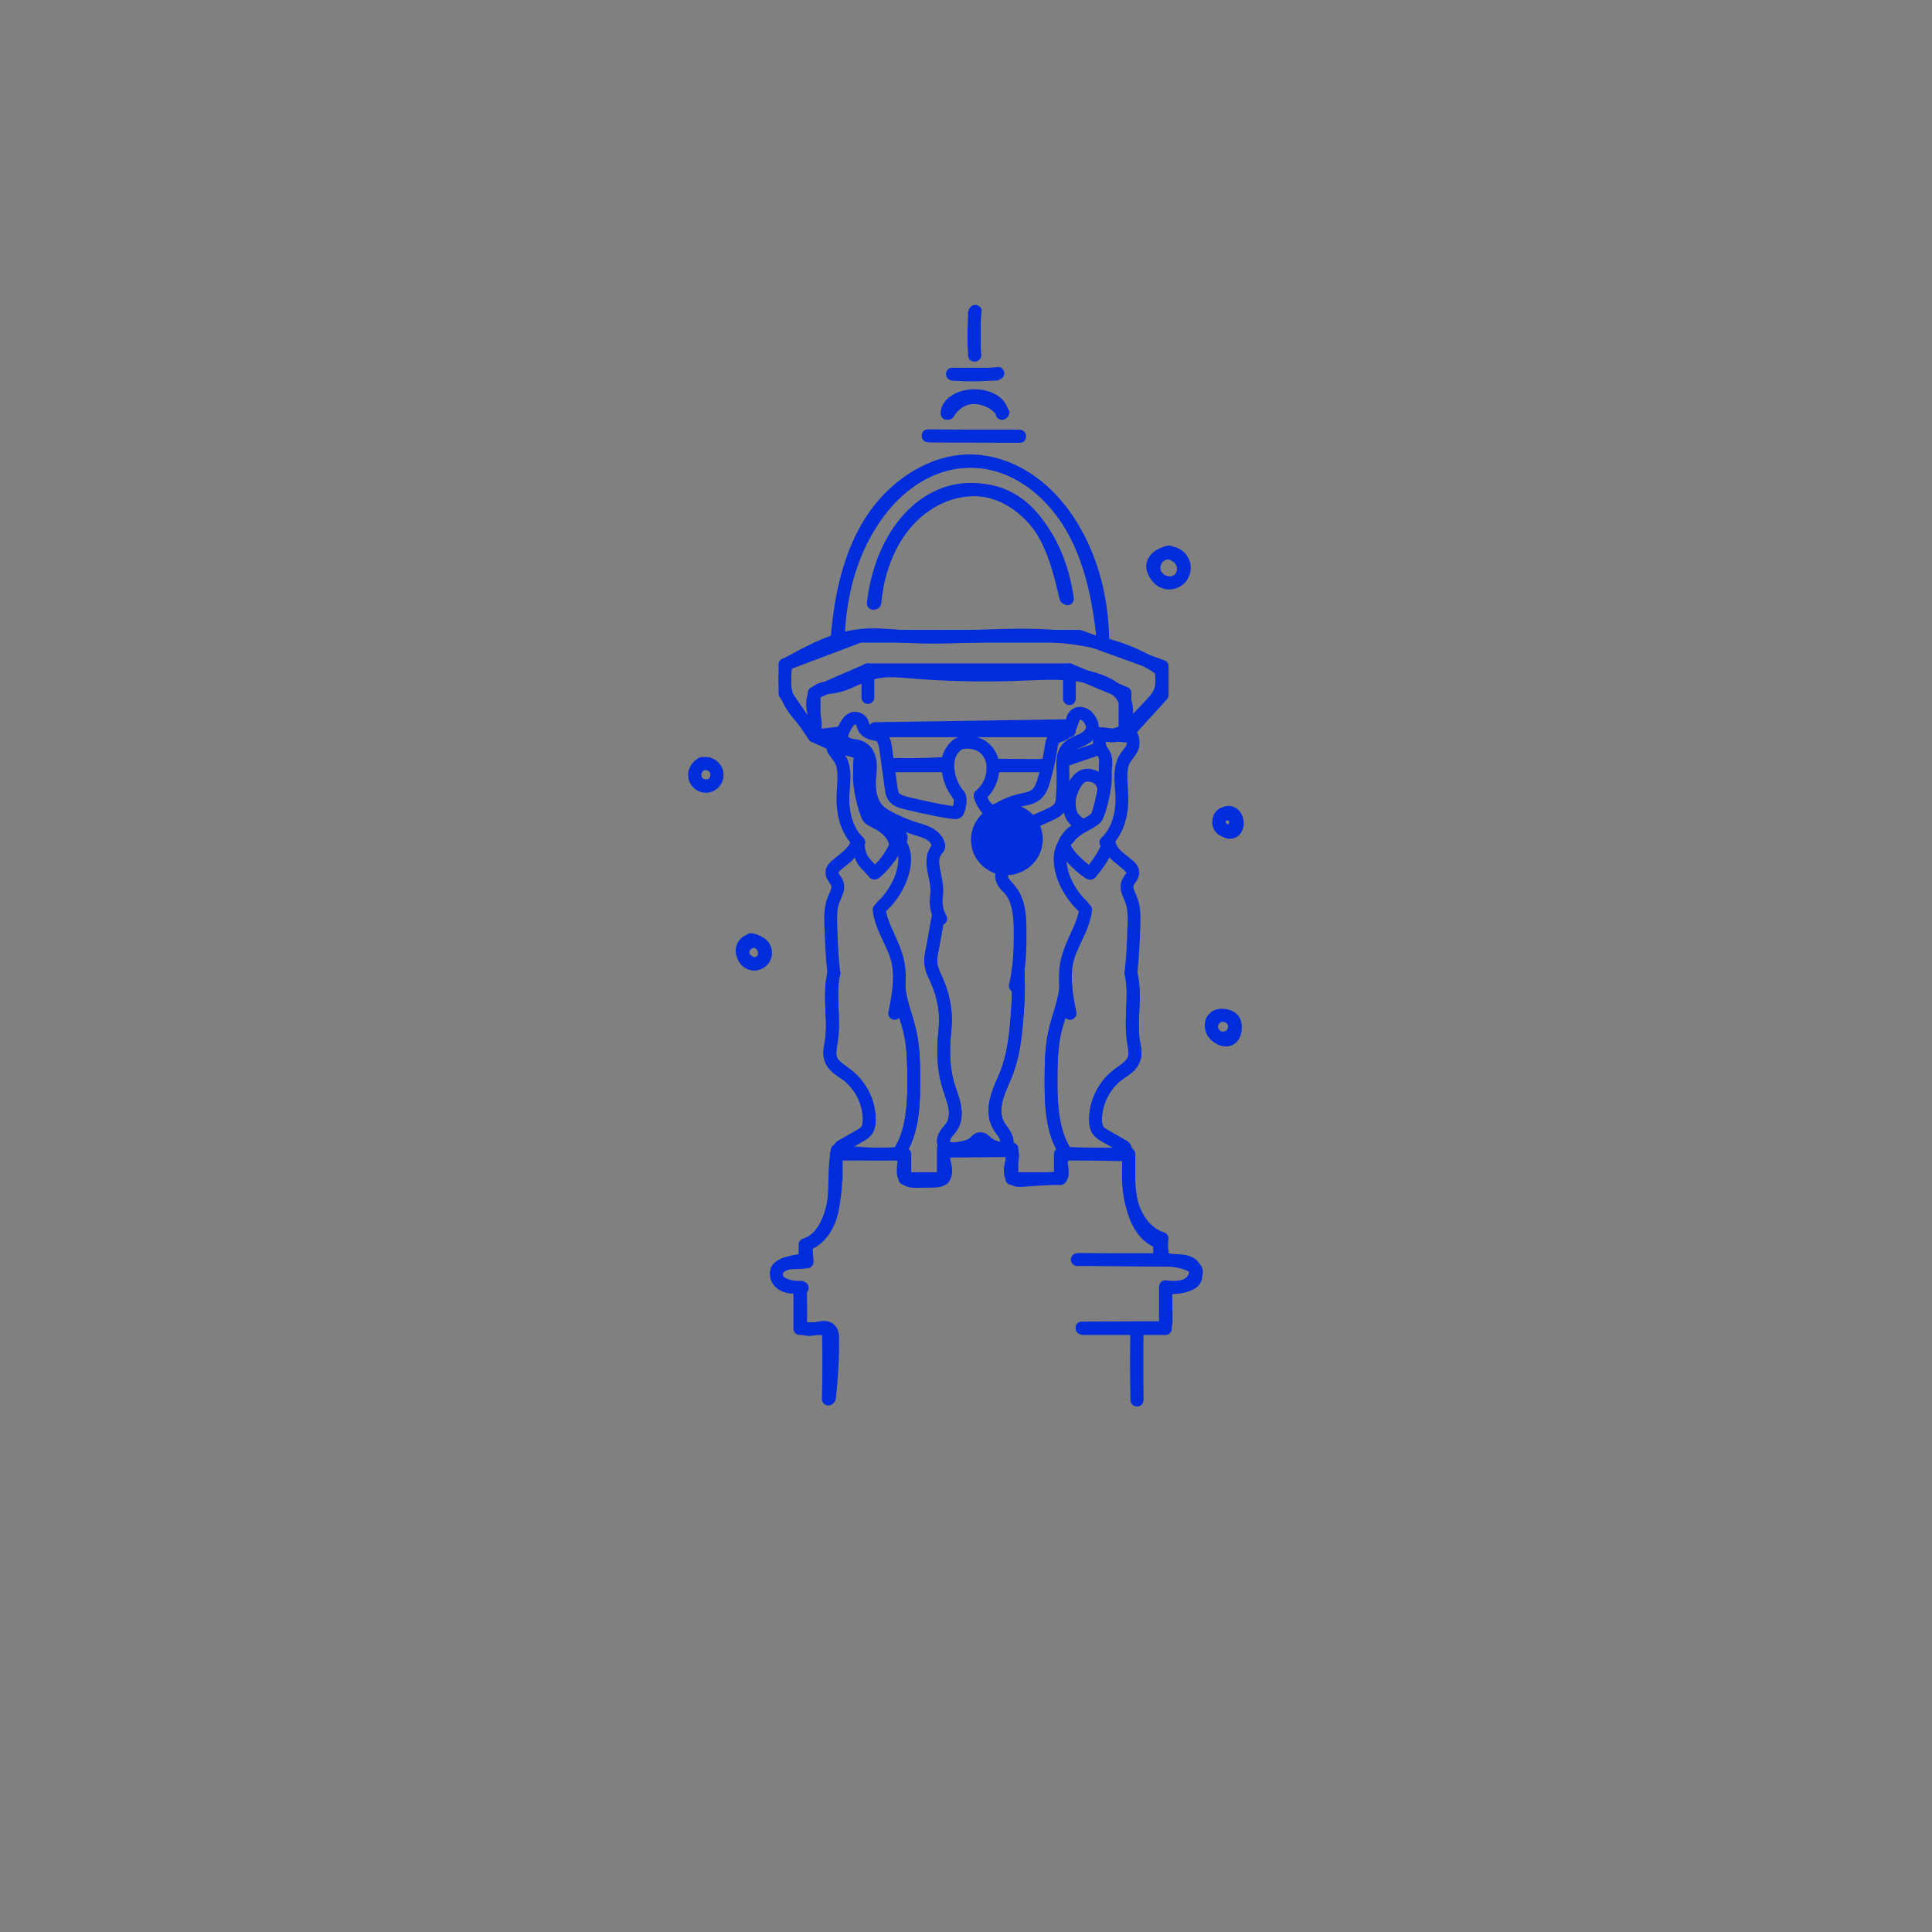 <?xml version="1.0" encoding="UTF-8" standalone="no"?>
<!-- Created with Inkscape (http://www.inkscape.org/) -->

<svg
   width="100"
   height="100"
   viewBox="0 0 26.458 26.458"
   version="1.1"
   id="svg127350"
   inkscape:export-filename="C:\Users\Agathe\Desktop\commerces.png"
   inkscape:export-xdpi="200"
   inkscape:export-ydpi="200"
   inkscape:version="1.1 (c68e22c387, 2021-05-23)"
   sodipodi:docname="FONTNE_WALLACE.svg"
   xmlns:inkscape="http://www.inkscape.org/namespaces/inkscape"
   xmlns:sodipodi="http://sodipodi.sourceforge.net/DTD/sodipodi-0.dtd"
   xmlns="http://www.w3.org/2000/svg"
   xmlns:svg="http://www.w3.org/2000/svg">
  <rect x="0" y="0" width="26.458" height="26.458" fill="#808080" stroke="none"/>
  <sodipodi:namedview
     id="namedview127352"
     pagecolor="#ffffff"
     bordercolor="#666666"
     borderopacity="1.0"
     inkscape:pageshadow="2"
     inkscape:pageopacity="0"
     inkscape:pagecheckerboard="0"
     inkscape:document-units="mm"
     showgrid="false"
     units="px"
     inkscape:zoom="5.9722783"
     inkscape:cx="54.250653"
     inkscape:cy="58.35294"
     inkscape:window-width="2400"
     inkscape:window-height="1271"
     inkscape:window-x="2391"
     inkscape:window-y="-9"
     inkscape:window-maximized="1"
     inkscape:current-layer="layer1" />
  <defs
     id="defs127347" />
  <g
     inkscape:label="Calque 1"
     inkscape:groupmode="layer"
     id="layer1">
    <g
       id="g2184"
       transform="matrix(0.22,0,0,0.22,6.279,7.566)"
       style="stroke-width:4.545">
      <path
         style="color:#000000;fill:#002ddc;stroke-width:1.202;stroke-linecap:round;stroke-linejoin:round;-inkscape-stroke:none"
         d="m 29.966,22.154 a 0.397,0.397 0 0 0 -0.467,0.312 c -0.13,0.65 -0.272,1.531 -0.397,2.159 -0.058,0.295 -0.13,0.634 -0.09,1.011 0.05,0.473 0.259,0.85 0.402,1.176 0.324,0.741 0.511,1.539 0.501,2.331 -0.005,0.36 -0.051,0.741 -0.081,1.145 a 0.397,0.397 0 0 0 0,0.002 c -0.071,1.022 -0.007,2.076 0.302,3.084 l -5.29e-4,-5.29e-4 c 0.132,0.432 0.288,0.814 0.358,1.176 0.067,0.355 0.04,0.709 -0.109,0.95 a 0.397,0.397 0 0 0 -5.29e-4,5.29e-4 c -0.081,0.131 -0.249,0.286 -0.406,0.537 a 0.397,0.397 0 0 0 -0.001,0.002 c -0.169,0.274 -0.293,0.676 -0.066,1.054 a 0.397,0.397 0 0 0 0.002,0.003 c 0.16,0.26 0.438,0.377 0.669,0.41 0.231,0.033 0.443,0.007 0.622,-0.023 l -5.29e-4,5.29e-4 c 0.363,-0.059 0.836,-0.127 1.212,-0.481 0.061,-0.056 0.063,-0.06 0.082,-0.079 0.035,0.033 0.066,0.065 0.159,0.142 0.166,0.137 0.359,0.228 0.569,0.309 0.21,0.081 0.415,0.145 0.645,0.145 0.182,0 0.383,-0.084 0.502,-0.22 0.118,-0.136 0.158,-0.29 0.172,-0.425 0.027,-0.27 -0.037,-0.51 -0.139,-0.723 v -5.29e-4 c -0.13,-0.271 -0.297,-0.458 -0.405,-0.622 h 5.29e-4 c -0.24,-0.367 -0.255,-0.906 -0.125,-1.413 4.5e-5,-1.72e-4 -4.2e-5,-2.65e-4 0,-5.29e-4 0.136,-0.518 0.407,-1.039 0.629,-1.627 a 0.397,0.397 0 0 0 5.29e-4,-0.001 c 0.511,-1.357 0.609,-2.794 0.702,-4.166 v -0.001 c 0.046,-0.664 0.066,-1.58 0.013,-2.261 a 0.397,0.397 0 0 0 -0.426,-0.365 0.397,0.397 0 0 0 -0.365,0.426 c 0.047,0.609 0.03,1.518 -0.014,2.146 a 0.397,0.397 0 0 0 0,0.001 c -0.093,1.369 -0.196,2.726 -0.653,3.94 -0.2,0.528 -0.489,1.074 -0.655,1.709 a 0.397,0.397 0 0 0 -5.29e-4,0.002 c -0.166,0.646 -0.186,1.413 0.23,2.047 a 0.397,0.397 0 0 0 0,5.29e-4 c 0.146,0.222 0.282,0.384 0.352,0.531 0.026,0.055 0.032,0.126 0.042,0.195 -0.072,-0.015 -0.128,-0.021 -0.223,-0.057 -0.154,-0.059 -0.311,-0.149 -0.346,-0.179 -0.07,-0.058 -0.14,-0.15 -0.294,-0.251 -0.154,-0.101 -0.463,-0.143 -0.678,-0.037 a 0.397,0.397 0 0 0 -0.006,0.003 c -0.187,0.096 -0.269,0.214 -0.31,0.252 a 0.397,0.397 0 0 0 -0.002,0.002 c -0.153,0.144 -0.447,0.219 -0.797,0.276 a 0.397,0.397 0 0 0 -0.001,0 c -0.141,0.023 -0.288,0.033 -0.38,0.02 -0.09,-0.013 -0.095,-0.024 -0.104,-0.039 -0.005,-0.011 -0.007,-0.114 0.06,-0.224 0.081,-0.13 0.251,-0.286 0.408,-0.541 h -5.29e-4 c 0.296,-0.479 0.305,-1.034 0.214,-1.515 a 0.397,0.397 0 0 0 0,-5.3e-4 c -0.09,-0.469 -0.262,-0.876 -0.378,-1.259 a 0.397,0.397 0 0 0 0,-5.29e-4 c -0.273,-0.887 -0.336,-1.844 -0.269,-2.795 0.028,-0.379 0.077,-0.774 0.083,-1.192 a 0.397,0.397 0 0 0 0,-5.29e-4 c 0.011,-0.923 -0.204,-1.829 -0.567,-2.659 -0.159,-0.362 -0.31,-0.668 -0.34,-0.941 -0.023,-0.221 0.022,-0.48 0.08,-0.773 0.129,-0.653 0.272,-1.534 0.396,-2.159 a 0.397,0.397 0 0 0 -0.312,-0.467 z"
         id="path6" />
      <path
         style="color:#000000;fill:#002ddc;stroke-width:1.202;stroke-linecap:round;stroke-linejoin:round;-inkscape-stroke:none"
         d="m 29.966,22.154 a 0.397,0.397 0 0 0 -0.467,0.312 c -0.13,0.65 -0.272,1.531 -0.397,2.159 -0.058,0.295 -0.13,0.634 -0.09,1.011 0.05,0.473 0.259,0.85 0.402,1.176 0.324,0.741 0.511,1.539 0.501,2.331 -0.005,0.36 -0.051,0.741 -0.081,1.145 a 0.397,0.397 0 0 0 0,0.002 c -0.071,1.022 -0.007,2.076 0.302,3.084 l -5.29e-4,-5.29e-4 c 0.132,0.432 0.288,0.814 0.358,1.176 0.067,0.355 0.04,0.709 -0.109,0.95 a 0.397,0.397 0 0 0 -5.29e-4,5.29e-4 c -0.081,0.131 -0.249,0.286 -0.406,0.537 a 0.397,0.397 0 0 0 -0.001,0.002 c -0.169,0.274 -0.293,0.676 -0.066,1.054 a 0.397,0.397 0 0 0 0.002,0.003 c 0.16,0.26 0.438,0.377 0.669,0.41 0.231,0.033 0.443,0.007 0.622,-0.023 l -5.29e-4,5.29e-4 c 0.363,-0.059 0.836,-0.127 1.212,-0.481 0.061,-0.056 0.063,-0.06 0.082,-0.079 0.035,0.033 0.066,0.065 0.159,0.142 0.166,0.137 0.359,0.228 0.569,0.309 0.21,0.081 0.415,0.145 0.645,0.145 0.182,0 0.383,-0.084 0.502,-0.22 0.118,-0.136 0.158,-0.29 0.172,-0.425 0.027,-0.27 -0.037,-0.51 -0.139,-0.723 v -5.29e-4 c -0.13,-0.271 -0.297,-0.458 -0.405,-0.622 h 5.29e-4 c -0.24,-0.367 -0.255,-0.906 -0.125,-1.413 4.5e-5,-1.72e-4 -4.2e-5,-2.65e-4 0,-5.29e-4 0.136,-0.518 0.407,-1.039 0.629,-1.627 a 0.397,0.397 0 0 0 5.29e-4,-0.001 c 0.511,-1.357 0.609,-2.794 0.702,-4.166 v -0.001 c 0.046,-0.664 0.066,-1.58 0.013,-2.261 a 0.397,0.397 0 0 0 -0.426,-0.365 0.397,0.397 0 0 0 -0.365,0.426 c 0.047,0.609 0.03,1.518 -0.014,2.146 a 0.397,0.397 0 0 0 0,0.001 c -0.093,1.369 -0.196,2.726 -0.653,3.94 -0.2,0.528 -0.489,1.074 -0.655,1.709 a 0.397,0.397 0 0 0 -5.29e-4,0.002 c -0.166,0.646 -0.186,1.413 0.23,2.047 a 0.397,0.397 0 0 0 0,5.29e-4 c 0.146,0.222 0.282,0.384 0.352,0.531 0.026,0.055 0.032,0.126 0.042,0.195 -0.072,-0.015 -0.128,-0.021 -0.223,-0.057 -0.154,-0.059 -0.311,-0.149 -0.346,-0.179 -0.07,-0.058 -0.14,-0.15 -0.294,-0.251 -0.154,-0.101 -0.463,-0.143 -0.678,-0.037 a 0.397,0.397 0 0 0 -0.006,0.003 c -0.187,0.096 -0.269,0.214 -0.31,0.252 a 0.397,0.397 0 0 0 -0.002,0.002 c -0.153,0.144 -0.447,0.219 -0.797,0.276 a 0.397,0.397 0 0 0 -0.001,0 c -0.141,0.023 -0.288,0.033 -0.38,0.02 -0.09,-0.013 -0.095,-0.024 -0.104,-0.039 -0.005,-0.011 -0.007,-0.114 0.06,-0.224 0.081,-0.13 0.251,-0.286 0.408,-0.541 h -5.29e-4 c 0.296,-0.479 0.305,-1.034 0.214,-1.515 a 0.397,0.397 0 0 0 0,-5.3e-4 c -0.09,-0.469 -0.262,-0.876 -0.378,-1.259 a 0.397,0.397 0 0 0 0,-5.29e-4 c -0.273,-0.887 -0.336,-1.844 -0.269,-2.795 0.028,-0.379 0.077,-0.774 0.083,-1.192 a 0.397,0.397 0 0 0 0,-5.29e-4 c 0.011,-0.923 -0.204,-1.829 -0.567,-2.659 -0.159,-0.362 -0.31,-0.668 -0.34,-0.941 -0.023,-0.221 0.022,-0.48 0.08,-0.773 0.129,-0.653 0.272,-1.534 0.396,-2.159 a 0.397,0.397 0 0 0 -0.312,-0.467 z"
         id="path8" />
      <path
         style="color:#000000;fill:#002ddc;stroke-width:1.202;stroke-linecap:round;stroke-linejoin:round;-inkscape-stroke:none"
         d="m 29.945,17.913 a 0.397,0.397 0 0 0 -0.346,0.131 c -0.063,0.071 -0.437,0.475 -0.467,1.09 -0.019,0.4 0.067,0.758 0.132,1.073 a 0.397,0.397 0 0 0 5.29e-4,5.29e-4 c 0.086,0.41 0.147,0.796 0.099,1.135 l 0.002,-0.013 c 0,0 -0.17,0.872 0.312,1.678 a 0.397,0.397 0 0 0 0.545,0.137 0.397,0.397 0 0 0 0.136,-0.545 c -0.306,-0.512 -0.212,-1.132 -0.212,-1.132 a 0.397,0.397 0 0 0 0.002,-0.013 c 0.073,-0.507 -0.019,-0.984 -0.107,-1.41 l 5.3e-4,0.001 c -0.067,-0.325 -0.129,-0.618 -0.117,-0.874 0.009,-0.194 0.117,-0.374 0.194,-0.488 a 0.397,0.397 0 0 0 0.045,-0.037 l 0.082,-0.153 a 0.397,0.397 0 0 0 -0.302,-0.581 z"
         id="path10" />
      <path
         style="color:#000000;fill:#002ddc;stroke-width:1.202;stroke-linecap:round;stroke-linejoin:round;-inkscape-stroke:none"
         d="m 34.045,17.428 a 0.397,0.397 0 0 0 -0.397,0.397 0.397,0.397 0 0 0 0.161,0.299 c 0.102,0.199 0.133,0.443 0.073,0.657 -0.05,0.175 -0.18,0.401 -0.301,0.67 -0.121,0.269 -0.238,0.62 -0.123,1.001 a 0.397,0.397 0 0 0 5.29e-4,0.002 c 0.125,0.409 0.414,0.623 0.556,0.791 a 0.397,0.397 0 0 0 0,5.29e-4 c 0.463,0.546 0.538,1.402 0.546,2.276 0.008,1.152 -0.029,2.288 -0.29,3.361 a 0.397,0.397 0 0 0 0.291,0.48 0.397,0.397 0 0 0 0.48,-0.291 c 0.288,-1.181 0.321,-2.384 0.313,-3.555 a 0.397,0.397 0 0 0 0,-0.001 c -0.008,-0.904 -0.049,-1.973 -0.734,-2.782 -0.207,-0.245 -0.368,-0.4 -0.402,-0.51 -0.033,-0.111 -0.007,-0.237 0.087,-0.446 0.094,-0.209 0.251,-0.461 0.341,-0.781 a 0.397,0.397 0 0 0 0,-0.001 c 0.122,-0.436 0.065,-0.904 -0.158,-1.298 a 0.397,0.397 0 0 0 -0.109,-0.123 l -0.092,-0.069 a 0.397,0.397 0 0 0 -0.237,-0.078 z m -0.206,0.708 a 0.397,0.397 0 0 0 0.206,0.085 h -0.126 l -0.013,-0.01 z"
         id="path12" />
      <path
         style="color:#000000;fill:#002ddc;stroke-width:1.202;stroke-linecap:round;stroke-linejoin:round;-inkscape-stroke:none"
         d="m 25.473,10.703 a 0.397,0.397 0 0 0 -0.397,0.397 0.397,0.397 0 0 0 0.397,0.397 H 38.03 a 0.397,0.397 0 0 0 0.397,-0.397 0.397,0.397 0 0 0 -0.397,-0.397 z"
         id="line14" />
      <path
         style="color:#000000;fill:#002ddc;stroke-width:1.202;stroke-linecap:round;stroke-linejoin:round;-inkscape-stroke:none"
         d="m 25.473,6.906 a 0.397,0.397 0 0 0 -0.397,0.397 0.397,0.397 0 0 0 0.397,0.397 H 38.03 A 0.397,0.397 0 0 0 38.427,7.303 0.397,0.397 0 0 0 38.03,6.906 Z"
         id="line16" />
      <path
         style="color:#000000;fill:#002ddc;stroke-width:1.202;stroke-linecap:round;stroke-linejoin:round;-inkscape-stroke:none"
         d="m 25.325,6.939 -3.347,1.45 a 0.397,0.397 0 0 0 -0.239,0.364 v 2.667 a 0.397,0.397 0 0 0 0.443,0.394 l 1.559,-0.182 a 0.397,0.397 0 0 0 0.348,-0.44 0.397,0.397 0 0 0 -0.44,-0.348 l -1.115,0.131 V 9.013 l 2.553,-1.106 v 1.121 a 0.397,0.397 0 0 0 0.397,0.397 0.397,0.397 0 0 0 0.397,-0.397 V 7.303 A 0.397,0.397 0 0 0 25.325,6.939 Z"
         id="polyline18" />
      <path
         style="color:#000000;fill:#002ddc;stroke-width:1.202;stroke-linecap:round;stroke-linejoin:round;-inkscape-stroke:none"
         d="m 39.823,11.803 -2.18,0.744 a 0.397,0.397 0 0 0 -0.248,0.503 0.397,0.397 0 0 0 0.504,0.248 l 2.18,-0.743 a 0.397,0.397 0 0 0 0.248,-0.504 0.397,0.397 0 0 0 -0.504,-0.248 z"
         id="line20" />
      <path
         style="color:#000000;fill:#002ddc;stroke-width:1.202;stroke-linecap:round;stroke-linejoin:round;-inkscape-stroke:none"
         d="m 33.27,12.883 a 0.397,0.397 0 0 0 -0.397,0.397 0.397,0.397 0 0 0 0.397,0.397 H 36.479 A 0.397,0.397 0 0 0 36.876,13.28 0.397,0.397 0 0 0 36.479,12.883 Z"
         id="line22" />
      <path
         style="color:#000000;fill:#002ddc;stroke-width:1.202;stroke-linecap:round;stroke-linejoin:round;-inkscape-stroke:none"
         d="m 26.764,12.883 a 0.397,0.397 0 0 0 -0.397,0.397 0.397,0.397 0 0 0 0.397,0.397 h 3.4 a 0.397,0.397 0 0 0 0.397,-0.397 0.397,0.397 0 0 0 -0.397,-0.397 z"
         id="line24" />
      <path
         style="color:#000000;fill:#002ddc;stroke-width:1.202;stroke-linecap:round;stroke-linejoin:round;-inkscape-stroke:none"
         d="m 24.973,4.818 a 0.397,0.397 0 0 0 -0.14,0.025 L 20.184,6.598 A 0.397,0.397 0 0 0 19.927,6.969 v 1.813 a 0.397,0.397 0 0 0 0.07,0.225 l 1.813,2.638 a 0.397,0.397 0 0 0 0.161,0.136 l 1.283,0.59 a 0.397,0.397 0 0 0 0.527,-0.195 0.397,0.397 0 0 0 -0.195,-0.527 L 22.402,11.105 20.721,8.658 V 7.244 L 25.045,5.612 h 13.521 l 4.843,1.752 v 1.351 l -2.214,2.437 a 0.397,0.397 0 0 0 0.027,0.561 0.397,0.397 0 0 0 0.561,-0.027 l 2.318,-2.551 A 0.397,0.397 0 0 0 44.202,8.869 V 7.086 A 0.397,0.397 0 0 0 43.941,6.713 L 38.771,4.842 A 0.397,0.397 0 0 0 38.636,4.818 Z"
         id="polyline26" />
      <path
         style="color:#000000;fill:#002ddc;stroke-width:1.202;stroke-linecap:round;stroke-linejoin:round;-inkscape-stroke:none"
         d="m 23.005,47.916 a 0.397,0.397 0 0 0 -0.382,0.412 c 0,0 0.063,1.668 0,4.365 a 0.397,0.397 0 0 0 0.388,0.406 0.397,0.397 0 0 0 0.406,-0.387 c 0.064,-2.717 -5.29e-4,-4.414 -5.29e-4,-4.414 a 0.397,0.397 0 0 0 -0.411,-0.382 z"
         id="path28" />
      <path
         style="color:#000000;fill:#002ddc;stroke-width:1.202;stroke-linecap:round;stroke-linejoin:round;-inkscape-stroke:none"
         d="m 42.244,47.916 a 0.397,0.397 0 0 0 -0.411,0.382 c 0,0 -0.064,1.697 -5.29e-4,4.414 a 0.397,0.397 0 0 0 0.406,0.387 0.397,0.397 0 0 0 0.388,-0.406 c -0.063,-2.697 -5.29e-4,-4.365 -5.29e-4,-4.365 a 0.397,0.397 0 0 0 -0.381,-0.412 z"
         id="path30" />
      <path
         style="color:#000000;fill:#002ddc;stroke-width:1.202;stroke-linecap:round;stroke-linejoin:round;-inkscape-stroke:none"
         d="m 38.183,6.937 a 0.397,0.397 0 0 0 -0.55,0.366 v 1.796 a 0.397,0.397 0 0 0 0.397,0.397 0.397,0.397 0 0 0 0.397,-0.397 V 7.9 l 2.664,1.117 V 10.984 l -1.683,-0.156 a 0.397,0.397 0 0 0 -0.431,0.359 0.397,0.397 0 0 0 0.359,0.431 l 2.117,0.196 a 0.397,0.397 0 0 0 0.433,-0.395 V 8.752 A 0.397,0.397 0 0 0 41.641,8.387 Z"
         id="polyline32" />
      <path
         style="color:#000000;fill:#002ddc;stroke-width:1.202;stroke-linecap:round;stroke-linejoin:round;-inkscape-stroke:none"
         d="m 30.179,36.724 a 0.397,0.397 0 0 0 -0.397,0.397 v 1.852 a 0.397,0.397 0 0 0 0.397,0.397 0.397,0.397 0 0 0 0.397,-0.397 v -1.455 h 3.474 v 1.455 a 0.397,0.397 0 0 0 0.397,0.397 0.397,0.397 0 0 0 0.397,-0.397 v -1.852 a 0.397,0.397 0 0 0 -0.397,-0.397 z"
         id="polyline34" />
      <path
         style="color:#000000;fill:#002ddc;stroke-width:1.202;stroke-linecap:round;stroke-linejoin:round;-inkscape-stroke:none"
         d="M 37.464,37.053 A 0.397,0.397 0 0 0 37.067,37.449 v 1.13 h -2.619 a 0.397,0.397 0 0 0 -0.397,0.397 0.397,0.397 0 0 0 0.397,0.397 h 3.016 a 0.397,0.397 0 0 0 0.397,-0.397 v -1.13 h 3.474 v 1.13 a 0.397,0.397 0 0 0 0.397,0.397 0.397,0.397 0 0 0 0.397,-0.397 V 37.449 a 0.397,0.397 0 0 0 -0.397,-0.397 z"
         id="polyline36" />
      <path
         style="color:#000000;fill:#002ddc;stroke-width:1.202;stroke-linecap:round;stroke-linejoin:round;-inkscape-stroke:none"
         d="M 23.515,37.053 A 0.397,0.397 0 0 0 23.118,37.449 v 1.527 a 0.397,0.397 0 0 0 0.397,0.397 0.397,0.397 0 0 0 0.397,-0.397 v -1.13 h 3.474 v 1.13 a 0.397,0.397 0 0 0 0.397,0.397 h 2.122 A 0.397,0.397 0 0 0 30.301,38.976 0.397,0.397 0 0 0 29.905,38.579 H 28.18 V 37.449 a 0.397,0.397 0 0 0 -0.397,-0.397 z"
         id="polyline38" />
      <path
         style="color:#000000;fill:#002ddc;stroke-width:1.202;stroke-linecap:round;stroke-linejoin:round;-inkscape-stroke:none"
         d="m 41.735,38.579 a 0.397,0.397 0 0 0 -0.4,0.394 c 0,0 -0.01,0.891 0.24,1.873 0.227,0.893 0.709,1.904 1.67,2.363 v 0.81 a 0.397,0.397 0 0 0 0.397,0.397 0.397,0.397 0 0 0 0.397,-0.397 v -1.04 a 0.397,0.397 0 0 0 -0.278,-0.379 c -0.768,-0.242 -1.197,-1.083 -1.417,-1.95 -0.22,-0.866 -0.216,-1.671 -0.216,-1.671 A 0.397,0.397 0 0 0 41.735,38.579 Z"
         id="path40" />
      <path
         style="color:#000000;fill:#002ddc;stroke-width:1.202;stroke-linecap:round;stroke-linejoin:round;-inkscape-stroke:none"
         d="m 23.477,38.693 a 0.397,0.397 0 0 0 -0.393,0.4 c 0,0 0.004,0.805 -0.216,1.671 -0.22,0.866 -0.649,1.708 -1.417,1.95 a 0.397,0.397 0 0 0 -0.278,0.379 v 1.04 a 0.397,0.397 0 0 0 0.397,0.397 0.397,0.397 0 0 0 0.397,-0.397 v -0.81 c 0.961,-0.459 1.443,-1.469 1.67,-2.363 0.25,-0.982 0.24,-1.873 0.24,-1.873 a 0.397,0.397 0 0 0 -0.4,-0.394 z"
         id="path42" />
      <path
         style="color:#000000;fill:#002ddc;stroke-width:1.202;stroke-linecap:round;stroke-linejoin:round;-inkscape-stroke:none"
         d="m 21.657,43.623 c 0,0 -0.555,0.038 -1.104,0.186 -0.275,0.074 -0.552,0.167 -0.791,0.343 -0.119,0.088 -0.234,0.201 -0.307,0.361 -0.066,0.144 -0.064,0.324 -0.026,0.488 0.007,0.293 0.142,0.565 0.334,0.72 0.217,0.176 0.465,0.265 0.702,0.327 0.473,0.125 0.93,0.128 0.93,0.128 a 0.397,0.397 0 0 0 0.402,-0.392 0.397,0.397 0 0 0 -0.391,-0.402 c 0,0 -0.389,-0.009 -0.738,-0.101 -0.175,-0.046 -0.332,-0.117 -0.405,-0.176 -0.073,-0.059 -0.072,-0.052 -0.064,-0.123 a 0.397,0.397 0 0 0 -0.011,-0.149 c 0.003,-0.003 0.007,-0.014 0.044,-0.041 0.092,-0.067 0.3,-0.155 0.526,-0.215 0.451,-0.121 0.958,-0.16 0.958,-0.16 a 0.397,0.397 0 0 0 0.366,-0.425 0.397,0.397 0 0 0 -0.425,-0.366 z"
         id="path44" />
      <path
         style="color:#000000;fill:#002ddc;stroke-width:1.202;stroke-linecap:round;stroke-linejoin:round;-inkscape-stroke:none"
         d="m 38.519,43.622 a 0.397,0.397 0 0 0 -0.397,0.397 0.397,0.397 0 0 0 0.397,0.397 h 5.509 c 0.006,5.29e-4 0.503,0.039 0.951,0.159 0.226,0.06 0.434,0.148 0.526,0.215 0.04,0.029 0.046,0.043 0.047,0.044 a 0.397,0.397 0 0 0 -0.014,0.147 c 0.009,0.071 0.009,0.064 -0.064,0.123 -0.073,0.059 -0.23,0.13 -0.405,0.176 -0.35,0.092 -0.738,0.101 -0.738,0.101 a 0.397,0.397 0 0 0 -0.391,0.402 0.397,0.397 0 0 0 0.402,0.392 c 0,0 0.458,-0.003 0.93,-0.128 0.236,-0.062 0.485,-0.151 0.702,-0.327 0.191,-0.155 0.326,-0.427 0.333,-0.72 0.038,-0.164 0.04,-0.344 -0.026,-0.488 -0.073,-0.16 -0.187,-0.273 -0.306,-0.361 -0.239,-0.176 -0.516,-0.269 -0.791,-0.343 -0.549,-0.147 -1.104,-0.186 -1.104,-0.186 a 0.397,0.397 0 0 0 -0.029,-0.001 z"
         id="path46" />
      <path
         style="color:#000000;fill:#002ddc;stroke-width:1.202;stroke-linecap:round;stroke-linejoin:round;-inkscape-stroke:none"
         d="m 44.004,45.382 a 0.397,0.397 0 0 0 -0.397,0.397 v 2.138 h -4.723 a 0.397,0.397 0 0 0 -0.397,0.397 0.397,0.397 0 0 0 0.397,0.397 h 5.12 a 0.397,0.397 0 0 0 0.397,-0.397 v -2.535 a 0.397,0.397 0 0 0 -0.397,-0.397 z"
         id="polyline48" />
      <path
         style="color:#000000;fill:#002ddc;stroke-width:1.202;stroke-linecap:round;stroke-linejoin:round;-inkscape-stroke:none"
         d="m 21.245,45.382 a 0.397,0.397 0 0 0 -0.397,0.397 v 2.535 a 0.397,0.397 0 0 0 0.397,0.397 h 1.733 a 0.397,0.397 0 0 0 0.397,-0.397 0.397,0.397 0 0 0 -0.397,-0.397 h -1.336 v -2.138 a 0.397,0.397 0 0 0 -0.397,-0.397 z"
         id="polyline50" />
      <path
         style="color:#000000;fill:#002ddc;stroke-width:1.202;stroke-linecap:round;stroke-linejoin:round;-inkscape-stroke:none"
         d="m 31.879,-4.328 c -1.646,0 -3.151,0.788 -4.286,2.107 -1.134,1.319 -1.914,3.168 -2.17,5.342 a 0.397,0.397 0 0 0 0.348,0.441 0.397,0.397 0 0 0 0.44,-0.348 c 0.241,-2.04 0.972,-3.741 1.984,-4.918 1.012,-1.177 2.289,-1.831 3.683,-1.831 1.401,0 2.648,0.623 3.641,1.747 0.993,1.125 1.715,2.756 1.993,4.729 a 0.397,0.397 0 0 0 0.449,0.338 0.397,0.397 0 0 0 0.337,-0.449 c -0.296,-2.101 -1.067,-3.878 -2.184,-5.144 -1.117,-1.266 -2.596,-2.015 -4.235,-2.015 z"
         id="path52" />
      <path
         style="color:#000000;fill:#002ddc;stroke-width:1.202;stroke-linecap:round;stroke-linejoin:round;-inkscape-stroke:none"
         d="m 31.879,-6.064 c -2.419,0 -4.592,1.35 -6.138,3.472 -1.545,2.122 -2.486,5.023 -2.486,8.221 a 0.397,0.397 0 0 0 0.397,0.397 0.397,0.397 0 0 0 0.397,-0.397 c 0,-3.041 0.902,-5.787 2.334,-7.754 1.432,-1.966 3.372,-3.145 5.496,-3.145 2.124,0 4.063,1.179 5.495,3.146 1.432,1.967 2.334,4.713 2.334,7.752 a 0.397,0.397 0 0 0 0.397,0.397 0.397,0.397 0 0 0 0.397,-0.397 c 0,-3.196 -0.94,-6.098 -2.486,-8.22 -1.545,-2.122 -3.718,-3.472 -6.137,-3.472 z"
         id="path54" />
      <path
         style="color:#000000;fill:#002ddc;stroke-width:1.202;stroke-linecap:round;stroke-linejoin:round;-inkscape-stroke:none"
         d="m 38.796,16.709 a 0.397,0.397 0 0 0 -0.296,0.067 c -0.81,0.569 -1.509,1.349 -1.446,2.45 a 0.397,0.397 0 0 0 5.29e-4,0.001 c 0.062,1.043 0.555,1.995 1.21,2.752 a 0.397,0.397 0 0 0 5.29e-4,5.29e-4 c 0.1,0.115 0.176,0.182 0.217,0.221 0.041,0.038 0.059,0.053 0.125,0.143 -0.169,0.899 -0.804,1.785 -1.086,2.904 -0.303,1.205 -0.06,2.416 0.163,3.522 a 0.397,0.397 0 0 0 0.467,0.311 0.397,0.397 0 0 0 0.311,-0.468 C 38.239,27.513 38.044,26.422 38.291,25.441 38.532,24.481 39.282,23.53 39.435,22.287 a 0.397,0.397 0 0 0 -0.096,-0.311 l -0.114,-0.129 0.021,0.025 c -0.091,-0.123 -0.168,-0.202 -0.224,-0.254 -0.056,-0.052 -0.083,-0.073 -0.157,-0.158 l -5.29e-4,-5.29e-4 C 38.297,20.804 37.896,20 37.847,19.181 v -5.29e-4 c -1.1e-5,-1.64e-4 1.1e-5,-2.65e-4 0,-5.29e-4 -0.043,-0.76 0.391,-1.25 1.11,-1.755 a 0.397,0.397 0 0 0 0.097,-0.552 0.397,0.397 0 0 0 -0.257,-0.163 z"
         id="path56" />
      <path
         style="color:#000000;fill:#002ddc;stroke-width:1.202;stroke-linecap:round;stroke-linejoin:round;-inkscape-stroke:none"
         d="m 37.801,26.557 a 0.397,0.397 0 0 0 -0.398,0.396 c -0.002,0.76 -0.465,1.859 -0.673,2.811 a 0.397,0.397 0 0 0 0,5.3e-4 c -0.25,1.149 -0.244,2.307 -0.242,3.427 a 0.397,0.397 0 0 0 0,0.001 c 0.005,1.449 0.113,3.22 1.066,4.498 a 0.397,0.397 0 0 0 0.555,0.081 0.397,0.397 0 0 0 0.081,-0.556 c -0.751,-1.008 -0.903,-2.623 -0.908,-4.026 v -5.29e-4 c -0.003,-1.119 -0.002,-2.219 0.224,-3.256 h -5.3e-4 c 0.178,-0.815 0.689,-1.934 0.692,-2.978 A 0.397,0.397 0 0 0 37.801,26.557 Z"
         id="path58" />
      <path
         style="color:#000000;fill:#002ddc;stroke-width:1.202;stroke-linecap:round;stroke-linejoin:round;-inkscape-stroke:none"
         d="m 37.801,26.557 a 0.397,0.397 0 0 0 -0.398,0.396 c -0.002,0.76 -0.465,1.859 -0.673,2.811 a 0.397,0.397 0 0 0 0,5.3e-4 c -0.25,1.149 -0.244,2.307 -0.242,3.427 a 0.397,0.397 0 0 0 0,0.001 c 0.005,1.449 0.113,3.22 1.066,4.498 a 0.397,0.397 0 0 0 0.555,0.081 0.397,0.397 0 0 0 0.081,-0.556 c -0.751,-1.008 -0.903,-2.623 -0.908,-4.026 v -5.29e-4 c -0.003,-1.119 -0.002,-2.219 0.224,-3.256 h -5.3e-4 c 0.178,-0.815 0.689,-1.934 0.692,-2.978 A 0.397,0.397 0 0 0 37.801,26.557 Z"
         id="path60" />
      <path
         style="color:#000000;fill:#002ddc;stroke-width:1.202;stroke-linecap:round;stroke-linejoin:round;-inkscape-stroke:none"
         d="m 40.624,17.475 a 0.397,0.397 0 0 0 -0.497,0.261 c -0.108,0.347 0.018,0.647 0.159,0.895 0.14,0.247 0.319,0.454 0.502,0.606 a 0.397,0.397 0 0 0 0.003,0.003 c 0.193,0.156 0.385,0.317 0.582,0.479 0.155,0.128 0.205,0.223 0.205,0.212 0,-0.002 -0.004,0.028 -0.064,0.117 -0.06,0.089 -0.168,0.214 -0.24,0.415 a 0.397,0.397 0 0 0 -5.29e-4,0.001 c -0.101,0.284 -0.052,0.559 0.018,0.774 0.07,0.215 0.162,0.394 0.216,0.535 a 0.397,0.397 0 0 0 5.29e-4,0.002 c 0.162,0.418 0.156,0.939 0.137,1.494 -0.032,0.891 -0.066,1.781 -0.159,2.648 a 0.397,0.397 0 0 0 0.352,0.437 0.397,0.397 0 0 0 0.437,-0.352 c 0.097,-0.905 0.132,-1.813 0.163,-2.706 a 0.397,0.397 0 0 0 0,-0.001 c 0.019,-0.555 0.049,-1.188 -0.19,-1.806 l -5.29e-4,-0.001 c -0.075,-0.196 -0.159,-0.364 -0.202,-0.496 -0.043,-0.132 -0.045,-0.204 -0.024,-0.262 0.012,-0.034 0.068,-0.116 0.151,-0.239 0.083,-0.123 0.2,-0.308 0.2,-0.562 0,-0.44 -0.315,-0.677 -0.494,-0.824 a 0.397,0.397 0 0 0 0,-5.29e-4 C 41.684,18.947 41.491,18.786 41.294,18.625 l -0.001,-0.002 c -5.29e-4,-2.65e-4 -0.001,-5.29e-4 -0.002,-0.001 -0.092,-0.077 -0.231,-0.235 -0.315,-0.383 -0.085,-0.149 -0.089,-0.274 -0.09,-0.268 a 0.397,0.397 0 0 0 -0.261,-0.497 z"
         id="path62" />
      <path
         style="color:#000000;fill:#002ddc;stroke-width:1.202;stroke-linecap:round;stroke-linejoin:round;-inkscape-stroke:none"
         d="m 41.763,25.79 a 0.397,0.397 0 0 0 -0.293,0.479 c 0.304,1.26 -0.088,2.721 0.158,4.248 0.062,0.384 0.116,0.693 0.045,0.889 -0.095,0.26 -0.45,0.475 -0.864,0.79 l 5.3e-4,-0.001 c -0.96,0.726 -1.543,1.892 -1.552,3.094 a 0.397,0.397 0 0 0 0,0.003 c 0,0.272 0.021,0.62 0.25,0.929 1.74e-4,2.38e-4 2.64e-4,2.64e-4 5.29e-4,5.29e-4 0.175,0.237 0.397,0.356 0.565,0.451 0.353,0.199 0.705,0.402 1.06,0.603 0.009,0.023 0.019,0.065 0.012,0.101 a 0.397,0.397 0 0 0 0.319,0.462 0.397,0.397 0 0 0 0.462,-0.318 c 0.04,-0.216 0.036,-0.546 -0.223,-0.815 a 0.397,0.397 0 0 0 -0.091,-0.07 C 41.23,36.42 40.849,36.2 40.464,35.982 40.304,35.891 40.193,35.815 40.146,35.751 a 0.397,0.397 0 0 0 -0.001,-0.002 c -0.061,-0.082 -0.093,-0.241 -0.094,-0.455 0.008,-0.945 0.484,-1.895 1.237,-2.465 a 0.397,0.397 0 0 0 5.29e-4,-0.001 c 0.337,-0.256 0.902,-0.522 1.131,-1.151 a 0.397,0.397 0 0 0 0,-5.29e-4 c 0.178,-0.491 0.047,-0.945 -0.008,-1.285 a 0.397,0.397 0 0 0 0,-5.29e-4 c -0.209,-1.298 0.198,-2.785 -0.17,-4.308 a 0.397,0.397 0 0 0 -0.479,-0.292 z"
         id="path64" />
      <path
         style="color:#000000;fill:#002ddc;stroke-width:1.202;stroke-linecap:round;stroke-linejoin:round;-inkscape-stroke:none"
         d="m 41.763,25.79 a 0.397,0.397 0 0 0 -0.293,0.479 c 0.304,1.26 -0.088,2.721 0.158,4.248 0.062,0.384 0.116,0.693 0.045,0.889 -0.095,0.26 -0.45,0.475 -0.864,0.79 l 5.3e-4,-0.001 c -0.96,0.726 -1.543,1.892 -1.552,3.094 a 0.397,0.397 0 0 0 0,0.003 c 0,0.272 0.021,0.62 0.25,0.929 1.74e-4,2.38e-4 2.64e-4,2.64e-4 5.29e-4,5.29e-4 0.175,0.237 0.397,0.356 0.565,0.451 0.353,0.199 0.705,0.402 1.06,0.603 0.009,0.023 0.019,0.065 0.012,0.101 a 0.397,0.397 0 0 0 0.319,0.462 0.397,0.397 0 0 0 0.462,-0.318 c 0.04,-0.216 0.036,-0.546 -0.223,-0.815 a 0.397,0.397 0 0 0 -0.091,-0.07 C 41.23,36.42 40.849,36.2 40.464,35.982 40.304,35.891 40.193,35.815 40.146,35.751 a 0.397,0.397 0 0 0 -0.001,-0.002 c -0.061,-0.082 -0.093,-0.241 -0.094,-0.455 0.008,-0.945 0.484,-1.895 1.237,-2.465 a 0.397,0.397 0 0 0 5.29e-4,-0.001 c 0.337,-0.256 0.902,-0.522 1.131,-1.151 a 0.397,0.397 0 0 0 0,-5.29e-4 c 0.178,-0.491 0.047,-0.945 -0.008,-1.285 a 0.397,0.397 0 0 0 0,-5.29e-4 c -0.209,-1.298 0.198,-2.785 -0.17,-4.308 a 0.397,0.397 0 0 0 -0.479,-0.292 z"
         id="path66" />
      <path
         style="color:#000000;fill:#002ddc;stroke-width:1.202;stroke-linecap:round;stroke-linejoin:round;-inkscape-stroke:none"
         d="m 39.139,13.47 c -0.467,0 -0.801,0.307 -1.004,0.592 -0.202,0.285 -0.316,0.587 -0.378,0.752 -0.216,0.571 -0.18,1.215 0.054,1.734 6.4e-5,1.46e-4 -6.6e-5,2.65e-4 0,5.29e-4 0.097,0.217 0.24,0.351 0.38,0.467 -0.122,0.089 -0.222,0.144 -0.343,0.254 -0.139,0.127 -0.27,0.266 -0.374,0.433 -0.103,0.167 -0.186,0.379 -0.149,0.619 0.043,0.287 0.19,0.493 0.36,0.711 0.17,0.218 0.375,0.432 0.58,0.624 0.204,0.192 0.406,0.36 0.572,0.482 0.083,0.061 0.155,0.111 0.231,0.152 0.038,0.021 0.073,0.04 0.14,0.059 0.033,0.009 0.074,0.021 0.148,0.017 0.073,-0.004 0.206,-0.039 0.296,-0.149 h 5.29e-4 c 0.524,-0.637 1.083,-1.368 1.245,-2.289 A 0.397,0.397 0 0 0 40.575,17.469 0.397,0.397 0 0 0 40.115,17.791 c -0.101,0.578 -0.463,1.118 -0.877,1.648 -0.125,-0.096 -0.272,-0.215 -0.429,-0.362 -0.183,-0.171 -0.365,-0.363 -0.497,-0.533 -0.132,-0.17 -0.201,-0.334 -0.202,-0.341 a 0.397,0.397 0 0 0 0,-0.001 c 0.002,0.013 -0.004,-0.014 0.039,-0.084 0.043,-0.07 0.128,-0.167 0.234,-0.264 0.211,-0.192 0.497,-0.382 0.689,-0.507 a 0.397,0.397 0 0 0 -0.011,-0.672 c 0,0 -0.119,-0.072 -0.253,-0.177 -0.134,-0.105 -0.268,-0.264 -0.273,-0.275 a 0.397,0.397 0 0 0 -5.29e-4,-0.002 c -0.136,-0.301 -0.163,-0.789 -0.036,-1.128 a 0.397,0.397 0 0 0 5.29e-4,-0.001 c 0.057,-0.153 0.156,-0.394 0.283,-0.573 0.127,-0.179 0.238,-0.257 0.357,-0.257 0.416,0 0.599,0.196 0.652,0.556 a 0.397,0.397 0 0 0 0.451,0.335 0.397,0.397 0 0 0 0.335,-0.451 c -0.101,-0.683 -0.684,-1.234 -1.438,-1.234 z"
         id="path68" />
      <path
         style="color:#000000;fill:#002ddc;stroke-width:1.202;stroke-linecap:round;stroke-linejoin:round;-inkscape-stroke:none"
         d="m 41.351,10.84 c -0.137,5.29e-4 -0.272,0.012 -0.409,0.05 -0.069,0.019 -0.139,0.043 -0.22,0.097 -0.007,0.005 -0.011,0.022 -0.019,0.027 -0.027,-2.65e-4 -0.045,5.29e-4 -0.079,-0.002 -0.089,-0.006 -0.137,-0.012 -0.183,-0.018 -0.116,-0.064 -0.24,-0.099 -0.348,-0.088 -0.182,0.017 -0.357,0.098 -0.477,0.281 -0.098,0.146 -0.096,0.232 -0.107,0.327 -0.011,0.095 -0.013,0.191 -0.011,0.286 0.003,0.096 0.01,0.19 0.023,0.278 0.013,0.088 0.019,0.159 0.074,0.273 0.094,0.195 0.196,0.313 0.237,0.39 0.09,0.169 -0.002,0.536 0.035,1.054 0.039,0.569 -0.313,2.067 -0.472,2.443 0.012,-0.029 -0.06,0.07 -0.208,0.165 -0.148,0.095 -0.354,0.202 -0.564,0.315 -0.21,0.112 -0.425,0.229 -0.614,0.374 -0.189,0.145 -0.396,0.334 -0.418,0.655 a 0.397,0.397 0 0 0 0.37,0.423 0.397,0.397 0 0 0 0.422,-0.369 c -0.004,0.063 -0.007,0.01 0.108,-0.078 0.115,-0.088 0.303,-0.195 0.506,-0.304 0.203,-0.109 0.421,-0.22 0.619,-0.347 0.198,-0.127 0.393,-0.253 0.508,-0.52 a 0.397,0.397 0 0 0 0.001,-0.002 c 0.249,-0.589 0.595,-1.918 0.533,-2.809 a 0.397,0.397 0 0 0 0,-0.001 c -0.021,-0.297 0.167,-0.819 -0.125,-1.369 -0.097,-0.182 -0.19,-0.293 -0.223,-0.362 0.023,0.048 0.003,0.005 -0.005,-0.045 -0.007,-0.05 -0.013,-0.118 -0.015,-0.184 -1.6e-5,-5.29e-4 1.6e-5,-0.001 0,-0.002 0.026,0.004 0.136,0.019 0.283,0.028 0.081,0.005 0.164,0.009 0.254,0.003 0.045,-0.003 0.09,-0.006 0.162,-0.029 0.036,-0.011 0.08,-0.027 0.137,-0.071 0.012,-0.009 0.021,-0.041 0.034,-0.054 0.033,-0.008 0.11,-0.019 0.192,-0.02 0.076,-2.65e-4 0.151,0.009 0.207,0.019 0.014,0.037 0.031,0.07 0.036,0.14 0.008,0.103 -0.015,0.204 -0.034,0.237 -0.124,0.218 -0.414,0.472 -0.571,0.914 a 0.397,0.397 0 0 0 -5.29e-4,0.002 c -0.273,0.782 -0.116,1.551 -0.094,2.2 a 0.397,0.397 0 0 0 0,0.002 c 0.037,0.98 -0.212,1.989 -0.865,2.6 a 0.397,0.397 0 0 0 -0.018,0.561 0.397,0.397 0 0 0 0.561,0.018 c 0.887,-0.833 1.157,-2.078 1.115,-3.209 v -5.29e-4 c -0.025,-0.731 -0.132,-1.389 0.049,-1.908 5.6e-5,-1.51e-4 5.3e-4,-2.65e-4 5.3e-4,-5.29e-4 0.07,-0.197 0.303,-0.42 0.513,-0.789 a 0.397,0.397 0 0 0 5.29e-4,-5.29e-4 c 0.13,-0.23 0.151,-0.469 0.134,-0.689 -0.017,-0.219 -0.067,-0.419 -0.199,-0.605 a 0.397,0.397 0 0 0 -0.002,-0.003 c -0.161,-0.22 -0.3,-0.215 -0.431,-0.243 -0.131,-0.028 -0.268,-0.04 -0.405,-0.039 z m -0.68,0.223 c -0.022,0.02 -0.034,0.055 -0.055,0.082 -0.002,-0.003 -0.005,-0.003 -0.007,-0.006 0.016,-0.017 0.027,-0.054 0.04,-0.065 0.011,-0.008 0.012,-0.006 0.021,-0.011 z m -0.066,0.082 0.007,0.005 c -0.039,0.053 -0.091,0.079 -0.105,0.158 l 0.002,-0.007 c 0.015,-0.075 0.059,-0.112 0.097,-0.155 z"
         id="path70" />
      <path
         style="color:#000000;fill:#002ddc;stroke-width:1.202;stroke-linecap:round;stroke-linejoin:round;-inkscape-stroke:none"
         d="m 26.722,16.776 a 0.397,0.397 0 0 0 -0.553,0.097 0.397,0.397 0 0 0 0.097,0.552 c 0.72,0.506 1.153,0.995 1.11,1.756 -0.049,0.819 -0.451,1.623 -1.018,2.279 -0.074,0.085 -0.1,0.106 -0.157,0.158 -0.056,0.052 -0.134,0.131 -0.225,0.254 l 0.021,-0.025 -0.114,0.129 a 0.397,0.397 0 0 0 -0.096,0.311 c 0.153,1.243 0.902,2.194 1.144,3.154 0.247,0.98 0.051,2.071 -0.171,3.172 a 0.397,0.397 0 0 0 0.311,0.468 0.397,0.397 0 0 0 0.468,-0.311 c 0.223,-1.106 0.466,-2.317 0.162,-3.522 -0.282,-1.119 -0.918,-2.004 -1.086,-2.904 0.067,-0.09 0.084,-0.105 0.125,-0.143 0.041,-0.038 0.117,-0.105 0.218,-0.221 a 0.397,0.397 0 0 0 5.29e-4,-5.29e-4 c 0.655,-0.757 1.148,-1.709 1.21,-2.752 a 0.397,0.397 0 0 0 0,-0.001 c 0.063,-1.102 -0.636,-1.882 -1.446,-2.45 z"
         id="path72" />
      <path
         style="color:#000000;fill:#002ddc;stroke-width:1.202;stroke-linecap:round;stroke-linejoin:round;-inkscape-stroke:none"
         d="m 27.421,26.557 a 0.397,0.397 0 0 0 -0.396,0.398 c 0.003,1.044 0.514,2.163 0.692,2.978 0.226,1.037 0.226,2.137 0.224,3.256 -0.005,1.403 -0.157,3.018 -0.908,4.026 a 0.397,0.397 0 0 0 0.081,0.556 0.397,0.397 0 0 0 0.556,-0.081 c 0.953,-1.278 1.06,-3.049 1.066,-4.498 a 0.397,0.397 0 0 0 0,-0.001 c 0.003,-1.119 0.009,-2.278 -0.242,-3.427 a 0.397,0.397 0 0 0 0,-5.29e-4 c -0.208,-0.952 -0.672,-2.05 -0.674,-2.811 a 0.397,0.397 0 0 0 -0.398,-0.396 z"
         id="path74" />
      <path
         style="color:#000000;fill:#002ddc;stroke-width:1.202;stroke-linecap:round;stroke-linejoin:round;-inkscape-stroke:none"
         d="m 27.421,26.557 a 0.397,0.397 0 0 0 -0.396,0.398 c 0.003,1.044 0.514,2.163 0.692,2.978 0.226,1.037 0.226,2.137 0.224,3.256 -0.005,1.403 -0.157,3.018 -0.908,4.026 a 0.397,0.397 0 0 0 0.081,0.556 0.397,0.397 0 0 0 0.556,-0.081 c 0.953,-1.278 1.06,-3.049 1.066,-4.498 a 0.397,0.397 0 0 0 0,-0.001 c 0.003,-1.119 0.009,-2.278 -0.242,-3.427 a 0.397,0.397 0 0 0 0,-5.29e-4 c -0.208,-0.952 -0.672,-2.05 -0.674,-2.811 a 0.397,0.397 0 0 0 -0.398,-0.396 z"
         id="path76" />
      <path
         style="color:#000000;fill:#002ddc;stroke-width:1.202;stroke-linecap:round;stroke-linejoin:round;-inkscape-stroke:none"
         d="m 26.583,16.678 a 0.397,0.397 0 0 0 -0.549,0.116 0.397,0.397 0 0 0 0.116,0.549 c 0.15,0.097 0.345,0.273 0.474,0.449 0.13,0.176 0.174,0.34 0.164,0.405 a 0.397,0.397 0 0 0 0,5.3e-4 c -0.012,0.083 -0.282,0.567 -0.569,0.908 -0.109,0.129 -0.205,0.224 -0.296,0.315 -0.126,-0.134 -0.283,-0.303 -0.355,-0.393 -0.124,-0.155 -0.195,-0.28 -0.257,-0.634 a 0.397,0.397 0 0 0 -0.006,-0.028 l -0.143,-0.569 -0.006,0.002 c -0.002,-0.008 0.003,-0.015 0,-0.023 a 0.397,0.397 0 0 0 -0.764,0.215 l 0.006,0.023 c -0.008,-0.025 -0.008,0.075 -0.105,0.218 -0.098,0.143 -0.255,0.302 -0.367,0.394 -0.195,0.161 -0.389,0.32 -0.584,0.481 l 0.003,-0.002 c -0.181,0.146 -0.497,0.387 -0.497,0.827 0,0.254 0.118,0.439 0.201,0.562 0.083,0.123 0.139,0.205 0.151,0.239 a 0.397,0.397 0 0 0 0.001,0.003 c 0.02,0.055 0.019,0.124 -0.024,0.255 -0.043,0.131 -0.128,0.3 -0.204,0.497 -6.3e-5,1.67e-4 6.4e-5,2.65e-4 0,5.29e-4 -1.64e-4,5.29e-4 -2.64e-4,5.29e-4 -5.29e-4,0.001 -0.239,0.617 -0.211,1.25 -0.19,1.808 0.034,0.966 0.071,1.947 0.188,2.926 a 0.397,0.397 0 0 0 0.441,0.347 0.397,0.397 0 0 0 0.347,-0.441 c -0.111,-0.937 -0.148,-1.897 -0.182,-2.862 a 0.397,0.397 0 0 0 0,-0.001 c -0.021,-0.553 -0.025,-1.073 0.137,-1.492 a 0.397,0.397 0 0 0 5.29e-4,-0.002 c 0.054,-0.141 0.146,-0.319 0.217,-0.534 0.07,-0.215 0.119,-0.492 0.016,-0.776 -0.072,-0.2 -0.18,-0.325 -0.239,-0.414 -0.06,-0.089 -0.065,-0.12 -0.065,-0.117 0,0.006 0.049,-0.086 0.202,-0.21 a 0.397,0.397 0 0 0 0.003,-0.003 c 0.196,-0.161 0.389,-0.319 0.585,-0.481 a 0.397,0.397 0 0 0 5.3e-4,-5.29e-4 c 0.073,-0.06 0.151,-0.168 0.23,-0.249 0.079,0.21 0.171,0.394 0.286,0.536 0.19,0.237 0.383,0.398 0.62,0.687 0.079,0.096 0.21,0.144 0.292,0.149 0.082,0.005 0.13,-0.01 0.167,-0.023 0.073,-0.025 0.107,-0.049 0.142,-0.072 0.07,-0.047 0.129,-0.098 0.197,-0.161 0.136,-0.126 0.296,-0.295 0.459,-0.488 0.325,-0.386 0.672,-0.798 0.747,-1.303 0.059,-0.39 -0.111,-0.723 -0.31,-0.993 C 27.066,17.052 26.82,16.832 26.583,16.677 Z"
         id="path78" />
      <path
         style="color:#000000;fill:#002ddc;stroke-width:1.202;stroke-linecap:round;stroke-linejoin:round;-inkscape-stroke:none"
         d="m 23.46,25.79 a 0.397,0.397 0 0 0 -0.479,0.292 c -0.368,1.524 0.039,3.01 -0.17,4.308 a 0.397,0.397 0 0 0 0,5.29e-4 c -0.055,0.34 -0.185,0.794 -0.008,1.285 a 0.397,0.397 0 0 0 0,5.3e-4 c 0.228,0.629 0.793,0.895 1.13,1.151 a 0.397,0.397 0 0 0 0.001,0.001 c 0.754,0.57 1.229,1.52 1.237,2.465 -1.43e-4,0.214 -0.032,0.373 -0.094,0.455 a 0.397,0.397 0 0 0 -0.001,0.002 c -0.047,0.064 -0.157,0.141 -0.317,0.231 a 0.397,0.397 0 0 0 -5.3e-4,0 c -0.386,0.218 -0.766,0.438 -1.148,0.654 a 0.397,0.397 0 0 0 -0.09,0.07 c -0.259,0.269 -0.263,0.6 -0.223,0.815 a 0.397,0.397 0 0 0 0.462,0.318 0.397,0.397 0 0 0 0.318,-0.462 c -0.007,-0.036 0.004,-0.078 0.012,-0.101 0.355,-0.201 0.708,-0.404 1.06,-0.603 0.168,-0.095 0.391,-0.214 0.566,-0.451 0.229,-0.309 0.25,-0.657 0.25,-0.929 a 0.397,0.397 0 0 0 0,-0.003 c -0.009,-1.202 -0.591,-2.367 -1.551,-3.093 l -0.001,-0.001 C 23.999,31.881 23.644,31.666 23.549,31.406 v -5.29e-4 c -0.071,-0.196 -0.017,-0.505 0.045,-0.889 v -5.29e-4 C 23.84,28.989 23.448,27.528 23.752,26.269 a 0.397,0.397 0 0 0 -0.292,-0.479 z"
         id="path80" />
      <path
         style="color:#000000;fill:#002ddc;stroke-width:1.202;stroke-linecap:round;stroke-linejoin:round;-inkscape-stroke:none"
         d="m 23.463,25.79 a 0.397,0.397 0 0 0 -0.479,0.292 c -0.368,1.524 0.039,3.01 -0.17,4.308 a 0.397,0.397 0 0 0 0,5.29e-4 c -0.055,0.34 -0.185,0.792 -0.008,1.284 0.226,0.632 0.795,0.897 1.131,1.153 a 0.397,0.397 0 0 0 0.001,0.001 c 0.754,0.57 1.232,1.521 1.237,2.465 -1.46e-4,0.211 -0.034,0.373 -0.096,0.457 -0.048,0.064 -0.157,0.14 -0.316,0.23 -0.386,0.218 -0.767,0.438 -1.149,0.654 a 0.397,0.397 0 0 0 -0.093,0.073 c -0.253,0.268 -0.261,0.591 -0.221,0.812 a 0.397,0.397 0 0 0 0.462,0.318 0.397,0.397 0 0 0 0.318,-0.462 c -0.006,-0.032 0.005,-0.077 0.014,-0.102 0.355,-0.201 0.706,-0.403 1.058,-0.602 0.168,-0.095 0.391,-0.214 0.566,-0.452 a 0.397,0.397 0 0 0 0.001,-0.002 c 0.224,-0.307 0.248,-0.652 0.248,-0.927 a 0.397,0.397 0 0 0 0,-0.002 c -0.006,-1.203 -0.591,-2.368 -1.551,-3.094 l -0.001,-0.001 c -0.415,-0.315 -0.771,-0.531 -0.863,-0.788 a 0.397,0.397 0 0 0 0,-5.3e-4 c -0.072,-0.201 -0.017,-0.506 0.044,-0.89 v -5.29e-4 c 0.246,-1.527 -0.146,-2.988 0.158,-4.248 a 0.397,0.397 0 0 0 -0.292,-0.479 z"
         id="path82" />
      <path
         style="color:#000000;fill:#002ddc;stroke-width:1.202;stroke-linecap:round;stroke-linejoin:round;-inkscape-stroke:none"
         d="m 23.556,11.753 c -0.101,-0.005 -0.183,-0.015 -0.322,0.029 -0.07,0.022 -0.184,0.063 -0.267,0.212 -0.082,0.15 -0.042,0.342 0.007,0.428 a 0.397,0.397 0 0 0 0,5.29e-4 c 0.209,0.369 0.443,0.591 0.513,0.789 5.3e-5,1.5e-4 5.29e-4,2.64e-4 5.29e-4,5.29e-4 0.181,0.52 0.074,1.177 0.049,1.908 -6e-6,1.7e-4 5e-6,2.65e-4 0,5.29e-4 -6e-6,1.83e-4 5e-6,2.65e-4 0,5.3e-4 -0.042,1.131 0.227,2.376 1.115,3.209 a 0.397,0.397 0 0 0 0.561,-0.018 0.397,0.397 0 0 0 -0.018,-0.561 c -0.652,-0.612 -0.901,-1.62 -0.864,-2.6 a 0.397,0.397 0 0 0 0,-0.002 c 0.022,-0.649 0.18,-1.419 -0.094,-2.2 a 0.397,0.397 0 0 0 -5.29e-4,-0.002 c -0.046,-0.128 -0.112,-0.214 -0.173,-0.314 0.002,2.64e-4 0.003,1.27e-4 0.005,5.29e-4 0.198,0.043 0.392,0.096 0.538,0.143 -0.065,0.386 -0.024,0.744 -0.039,0.963 a 0.397,0.397 0 0 0 0,0.001 c -0.061,0.891 0.284,2.22 0.533,2.809 a 0.397,0.397 0 0 0 0.001,0.002 c 0.13,0.301 0.354,0.409 0.583,0.534 0.229,0.125 0.487,0.236 0.731,0.345 0.244,0.109 0.474,0.218 0.619,0.311 0.145,0.093 0.138,0.163 0.131,0.059 a 0.397,0.397 0 0 0 0.423,0.369 0.397,0.397 0 0 0 0.369,-0.423 c -0.024,-0.362 -0.276,-0.534 -0.496,-0.674 -0.219,-0.14 -0.472,-0.255 -0.722,-0.366 -0.25,-0.112 -0.496,-0.219 -0.674,-0.317 -0.178,-0.097 -0.261,-0.214 -0.234,-0.151 -0.159,-0.376 -0.511,-1.873 -0.472,-2.443 v -5.29e-4 c 0.037,-0.518 -0.055,-0.884 0.034,-1.053 v -5.3e-4 c 0.053,-0.1 0.055,-0.244 0.024,-0.331 -0.031,-0.087 -0.072,-0.131 -0.103,-0.163 -0.063,-0.063 -0.104,-0.083 -0.146,-0.105 -0.083,-0.044 -0.164,-0.074 -0.26,-0.106 -0.192,-0.065 -0.432,-0.128 -0.673,-0.18 -0.242,-0.052 -0.477,-0.092 -0.678,-0.103 z"
         id="path84" />
      <path
         style="color:#000000;fill:#002ddc;stroke-width:1.202;stroke-linecap:round;stroke-linejoin:round;-inkscape-stroke:none"
         d="m 44.24,-0.386 c -0.736,0 -1.342,0.605 -1.342,1.342 0,0.736 0.605,1.342 1.342,1.342 0.736,0 1.342,-0.605 1.342,-1.342 0,-0.736 -0.605,-1.342 -1.342,-1.342 z m 0,0.794 c 0.306,0 0.548,0.241 0.548,0.548 0,0.306 -0.241,0.548 -0.548,0.548 -0.306,0 -0.548,-0.241 -0.548,-0.548 0,-0.306 0.241,-0.548 0.548,-0.548 z"
         id="path86" />
      <path
         style="color:#000000;fill:#002ddc;stroke-width:1.202;stroke-linecap:round;stroke-linejoin:round;-inkscape-stroke:none"
         d="m 15.397,12.748 c -0.605,0 -1.103,0.498 -1.103,1.103 0,0.605 0.498,1.103 1.103,1.103 0.603,0 1.103,-0.497 1.103,-1.103 0,-0.605 -0.498,-1.103 -1.103,-1.103 z m 0,0.794 c 0.173,0 0.31,0.137 0.31,0.31 0,0.177 -0.135,0.31 -0.31,0.31 -0.173,0 -0.31,-0.137 -0.31,-0.31 0,-0.173 0.137,-0.31 0.31,-0.31 z"
         id="path88" />
      <path
         style="color:#000000;fill:#002ddc;stroke-width:1.202;stroke-linecap:round;stroke-linejoin:round;-inkscape-stroke:none"
         d="m 18.411,23.818 c -0.605,0 -1.103,0.498 -1.103,1.103 0,0.605 0.498,1.103 1.103,1.103 0.603,0 1.103,-0.497 1.103,-1.103 0,-0.605 -0.498,-1.103 -1.103,-1.103 z m 0,0.794 c 0.173,0 0.31,0.137 0.31,0.31 0,0.177 -0.135,0.31 -0.31,0.31 -0.173,0 -0.31,-0.137 -0.31,-0.31 0,-0.173 0.137,-0.31 0.31,-0.31 z"
         id="path90" />
      <path
         style="color:#000000;fill:#002ddc;stroke-width:1.202;stroke-linecap:round;stroke-linejoin:round;-inkscape-stroke:none"
         d="m 47.854,15.87 c -0.508,0 -0.929,0.42 -0.929,0.929 0,0.508 0.42,0.929 0.929,0.929 0.508,0 0.929,-0.42 0.929,-0.929 A 0.397,0.397 0 0 0 48.751,16.644 C 48.674,16.211 48.308,15.87 47.854,15.87 Z m 0,0.794 c 0.079,0 0.135,0.056 0.135,0.135 0,0.079 -0.056,0.135 -0.135,0.135 -0.079,0 -0.135,-0.056 -0.135,-0.135 0,-0.079 0.056,-0.135 0.135,-0.135 z"
         id="path92" />
      <path
         style="color:#000000;fill:#002ddc;stroke-width:1.202;stroke-linecap:round;stroke-linejoin:round;-inkscape-stroke:none"
         d="m 47.854,15.87 c -0.508,0 -0.929,0.42 -0.929,0.929 0,0.508 0.42,0.929 0.929,0.929 0.508,0 0.929,-0.42 0.929,-0.929 0,-0.508 -0.42,-0.929 -0.929,-0.929 z m 0,0.794 c 0.079,0 0.135,0.056 0.135,0.135 0,0.079 -0.056,0.135 -0.135,0.135 -0.079,0 -0.135,-0.056 -0.135,-0.135 0,-0.079 0.056,-0.135 0.135,-0.135 z"
         id="path94" />
      <path
         style="color:#000000;fill:#002ddc;stroke-width:1.202;stroke-linecap:round;stroke-linejoin:round;-inkscape-stroke:none"
         d="m 47.592,28.414 c -0.605,0 -1.103,0.498 -1.103,1.103 0,0.605 0.498,1.103 1.103,1.103 0.603,0 1.103,-0.497 1.103,-1.103 a 0.397,0.397 0 0 0 -0.032,-0.154 C 48.585,28.833 48.142,28.414 47.592,28.414 Z m 0,0.794 c 0.173,0 0.31,0.137 0.31,0.31 0,0.177 -0.135,0.31 -0.31,0.31 -0.173,0 -0.31,-0.137 -0.31,-0.31 0,-0.173 0.137,-0.31 0.31,-0.31 z"
         id="path96" />
      <path
         style="color:#000000;fill:#002ddc;stroke-width:1.202;stroke-linecap:round;stroke-linejoin:round;-inkscape-stroke:none"
         d="m 32.119,-10.157 c -0.542,0 -1.037,0.137 -1.424,0.387 -0.386,0.25 -0.682,0.643 -0.682,1.113 a 0.397,0.397 0 0 0 0.397,0.397 0.397,0.397 0 0 0 0.397,-0.397 c 0,-0.138 0.087,-0.297 0.319,-0.446 0.232,-0.15 0.59,-0.26 0.993,-0.26 0.403,0 0.762,0.109 0.994,0.259 0.232,0.149 0.319,0.307 0.319,0.448 a 0.397,0.397 0 0 0 0.397,0.397 0.397,0.397 0 0 0 0.397,-0.397 c 0,-0.471 -0.295,-0.865 -0.682,-1.115 -0.387,-0.249 -0.883,-0.386 -1.424,-0.386 z"
         id="path98" />
      <path
         style="color:#000000;fill:#002ddc;stroke-width:1.202;stroke-linecap:round;stroke-linejoin:round;-inkscape-stroke:none"
         d="m 30.772,-11.496 a 0.397,0.397 0 0 0 -0.397,0.397 0.397,0.397 0 0 0 0.397,0.397 h 2.688 a 0.397,0.397 0 0 0 0.397,-0.397 0.397,0.397 0 0 0 -0.397,-0.397 z"
         id="line100" />
      <path
         style="color:#000000;fill:#002ddc;stroke-width:1.202;stroke-linecap:round;stroke-linejoin:round;-inkscape-stroke:none"
         d="m 29.323,-7.646 a 0.397,0.397 0 0 0 -0.397,0.397 0.397,0.397 0 0 0 0.397,0.397 h 5.588 a 0.397,0.397 0 0 0 0.397,-0.397 0.397,0.397 0 0 0 -0.397,-0.397 z"
         id="line102" />
      <path
         style="color:#000000;fill:#002ddc;stroke-width:1.202;stroke-linecap:round;stroke-linejoin:round;-inkscape-stroke:none"
         d="m 38.634,9.613 c -0.166,0.009 -0.332,0.066 -0.479,0.189 -0.339,0.279 -0.34,0.644 -0.389,0.786 -0.065,0.187 -0.233,0.358 -0.417,0.423 a 0.397,0.397 0 0 0 -0.005,0.002 c -0.071,0.026 -0.238,0.049 -0.431,0.189 -0.346,0.251 -0.383,0.629 -0.416,0.859 -0.101,0.66 -0.243,1.315 -0.426,1.956 a 0.397,0.397 0 0 0 0,0.001 c -0.098,0.348 -0.221,0.634 -0.396,0.767 -0.154,0.115 -0.426,0.166 -0.767,0.242 a 0.397,0.397 0 0 0 -5.29e-4,0 c -0.483,0.109 -0.948,0.29 -1.376,0.535 l 0.003,-0.002 c -0.191,0.106 -0.302,0.143 -0.317,0.141 0.114,0.019 -0.055,-0.054 -0.159,-0.213 -0.104,-0.16 -0.189,-0.382 -0.197,-0.425 a 0.397,0.397 0 0 0 -0.462,-0.319 0.397,0.397 0 0 0 -0.319,0.462 c 0.045,0.246 0.159,0.479 0.312,0.714 0.153,0.235 0.297,0.496 0.692,0.563 a 0.397,0.397 0 0 0 0,5.3e-4 c 0.393,0.066 0.668,-0.136 0.837,-0.23 a 0.397,0.397 0 0 0 0.003,-0.002 c 0.36,-0.205 0.752,-0.358 1.158,-0.45 0.293,-0.066 0.699,-0.105 1.069,-0.381 a 0.397,0.397 0 0 0 0.002,-0.002 c 0.427,-0.322 0.575,-0.803 0.683,-1.185 0.192,-0.675 0.341,-1.363 0.447,-2.056 a 0.397,0.397 0 0 0 5.29e-4,-0.003 c 0.03,-0.209 0.083,-0.321 0.096,-0.33 a 0.397,0.397 0 0 0 0.002,-0.002 c 0.002,-0.002 0.085,-0.028 0.236,-0.084 0.424,-0.151 0.754,-0.488 0.9,-0.91 a 0.397,0.397 0 0 0 0,-0.001 c 0.099,-0.287 0.137,-0.428 0.144,-0.434 a 0.397,0.397 0 0 0 0.003,-0.002 c -0.009,0.007 0.053,-0.009 0.102,0.015 0.066,0.032 0.146,0.114 0.215,0.235 a 0.397,0.397 0 0 0 0.002,0.004 c 0.053,0.091 0.076,0.163 0.078,0.208 0.002,0.058 -0.019,0.115 -0.092,0.197 -0.074,0.083 -0.198,0.171 -0.326,0.233 -0.284,0.139 -0.726,0.253 -1.059,0.65 a 0.397,0.397 0 0 0 -5.29e-4,5.29e-4 c -0.418,0.501 -0.372,1.125 -0.359,1.583 0.015,0.54 0.005,1.083 -0.028,1.624 -0.015,0.233 -0.047,0.403 -0.107,0.49 a 0.397,0.397 0 0 0 -0.001,0.002 c -0.057,0.083 -0.189,0.17 -0.378,0.262 -0.921,0.449 -2.048,0.778 -2.892,1.631 a 0.397,0.397 0 0 0 0.003,0.561 0.397,0.397 0 0 0 0.561,-0.003 c 0.659,-0.666 1.675,-0.988 2.675,-1.475 0.212,-0.103 0.488,-0.239 0.685,-0.526 0.214,-0.309 0.23,-0.641 0.246,-0.889 a 0.397,0.397 0 0 0 0,-0.002 c 0.035,-0.564 0.046,-1.132 0.03,-1.698 -0.013,-0.457 0.006,-0.849 0.175,-1.052 0.133,-0.159 0.432,-0.267 0.798,-0.445 0.198,-0.097 0.401,-0.228 0.569,-0.416 0.168,-0.188 0.305,-0.452 0.294,-0.757 a 0.397,0.397 0 0 0 0,-5.3e-4 c -0.009,-0.234 -0.096,-0.426 -0.186,-0.578 -0.116,-0.202 -0.285,-0.421 -0.557,-0.553 C 38.966,9.643 38.8,9.604 38.634,9.613 Z"
         id="path104" />
      <path
         style="color:#000000;fill:#002ddc;stroke-width:1.202;stroke-linecap:round;stroke-linejoin:round;-inkscape-stroke:none"
         d="m 24.682,9.919 c -0.298,0 -0.537,0.169 -0.683,0.333 -0.146,0.164 -0.236,0.338 -0.309,0.468 -0.142,0.254 -0.342,0.649 -0.144,1.081 0.172,0.378 0.531,0.508 0.8,0.569 0.255,0.057 0.444,0.077 0.546,0.126 0.157,0.078 0.293,0.306 0.332,0.562 0.041,0.276 2.64e-4,0.601 -0.025,0.975 a 0.397,0.397 0 0 0 0,5.29e-4 c -0.048,0.735 0.022,1.599 0.601,2.231 a 0.397,0.397 0 0 0 0.002,0.002 c 0.261,0.281 0.573,0.459 0.857,0.608 0.545,0.286 1.115,0.523 1.701,0.707 a 0.397,0.397 0 0 0 5.29e-4,5.3e-4 c 0.314,0.098 0.592,0.179 0.8,0.306 0.177,0.108 0.282,0.271 0.315,0.413 a 0.397,0.397 0 0 0 0.148,0.508 0.397,0.397 0 0 0 0.539,-0.157 l 0.087,-0.159 a 0.397,0.397 0 0 0 0.047,-0.231 c -0.048,-0.484 -0.372,-0.839 -0.722,-1.053 -0.336,-0.206 -0.682,-0.294 -0.977,-0.387 h -5.29e-4 C 28.056,16.655 27.53,16.436 27.028,16.172 26.767,16.036 26.54,15.895 26.384,15.727 26.038,15.349 25.949,14.722 25.991,14.087 v -0.001 c 0.023,-0.335 0.082,-0.719 0.018,-1.146 a 0.397,0.397 0 0 0 0,-5.29e-4 c -0.067,-0.442 -0.29,-0.922 -0.768,-1.157 a 0.397,0.397 0 0 0 -0.002,-0.001 C 24.948,11.641 24.688,11.634 24.52,11.596 24.366,11.562 24.276,11.49 24.268,11.473 a 0.397,0.397 0 0 0 -5.29e-4,-0.002 c -0.013,-0.027 0.009,-0.172 0.115,-0.362 v -5.29e-4 c 0.075,-0.134 0.149,-0.26 0.21,-0.329 0.061,-0.068 0.07,-0.066 0.089,-0.066 0.062,0 0.055,0.007 0.066,0.019 0.011,0.011 0.029,0.047 0.034,0.072 0.058,0.303 0.284,0.642 0.69,0.796 0.305,0.117 0.497,0.115 0.543,0.143 1.1e-5,5e-6 -1.3e-5,5.29e-4 0,5.29e-4 0.069,0.042 0.142,0.232 0.182,0.516 l 0.341,2.458 c 0.024,0.181 0.049,0.424 0.203,0.667 a 0.397,0.397 0 0 0 0.003,0.003 c 0.273,0.422 0.726,0.527 1.047,0.603 0.505,0.12 1.238,0.287 1.879,0.414 0.321,0.064 0.617,0.117 0.857,0.15 0.12,0.016 0.225,0.028 0.32,0.032 0.095,0.004 0.152,0.033 0.33,-0.044 h 5.29e-4 c 0.143,-0.063 0.187,-0.14 0.227,-0.201 0.04,-0.061 0.066,-0.117 0.089,-0.177 0.047,-0.12 0.081,-0.251 0.104,-0.391 0.023,-0.14 0.035,-0.287 0.023,-0.438 -0.012,-0.151 -0.037,-0.316 -0.176,-0.481 a 0.397,0.397 0 0 0 -0.559,-0.045 0.397,0.397 0 0 0 -0.045,0.559 c -0.042,-0.049 -0.015,-0.031 -0.01,0.03 0.005,0.061 -1.19e-4,0.155 -0.015,0.245 -0.009,0.055 -0.023,0.094 -0.036,0.139 -0.046,-0.004 -0.083,-0.006 -0.145,-0.015 -0.212,-0.029 -0.498,-0.08 -0.81,-0.142 -0.624,-0.124 -1.353,-0.289 -1.851,-0.408 a 0.397,0.397 0 0 0 -0.001,-5.29e-4 c -0.287,-0.067 -0.494,-0.158 -0.56,-0.259 -0.036,-0.059 -0.064,-0.174 -0.087,-0.346 a 0.397,0.397 0 0 0 0,-0.002 l -0.342,-2.461 a 0.397,0.397 0 0 0 0,-0.001 c -0.044,-0.314 -0.104,-0.806 -0.553,-1.082 a 0.397,0.397 0 0 0 -0.001,-5.29e-4 c -0.32,-0.195 -0.583,-0.172 -0.672,-0.206 a 0.397,0.397 0 0 0 -0.002,-5.29e-4 c -0.15,-0.057 -0.182,-0.147 -0.193,-0.204 -0.03,-0.155 -0.098,-0.326 -0.244,-0.476 -0.146,-0.15 -0.38,-0.259 -0.636,-0.259 z"
         id="path106" />
      <g
         id="line108"
         class="b"
         style="fill:#ffffff;stroke:#002ddc;stroke-width:13.634px;stroke-linecap:round;stroke-linejoin:round"
         transform="matrix(0.265,0,0,0.265,-5.484,-18.441)">
        <path
           style="color:#000000;fill:#ffffff;stroke-width:13.634px;stroke-linecap:round;stroke-linejoin:round;-inkscape-stroke:none"
           d="m 149.62,136.96 -0.22,0.11"
           id="path1928" />
        <path
           style="color:#000000;fill:#002ddc;stroke-width:13.634px;stroke-linecap:round;stroke-linejoin:round;-inkscape-stroke:none"
           d="m 150.094,135.537 a 1.5,1.5 0 0 0 -1.145,0.082 l -0.221,0.109 a 1.5,1.5 0 0 0 -0.67,2.012 1.5,1.5 0 0 0 2.012,0.672 l 0.221,-0.111 a 1.5,1.5 0 0 0 0.67,-2.012 1.5,1.5 0 0 0 -0.867,-0.752 z"
           id="path1930" />
      </g>
      <path
         style="color:#000000;fill:#002ddc;stroke-width:1.202;stroke-linecap:round;stroke-linejoin:round;-inkscape-stroke:none"
         d="m 31.42,11.419 c -0.15,0.015 -0.295,0.054 -0.437,0.128 -0.232,0.121 -0.406,0.303 -0.552,0.503 -0.147,0.201 -0.262,0.413 -0.31,0.656 a 0.397,0.397 0 0 0 0.314,0.466 0.397,0.397 0 0 0 0.465,-0.314 c 0.011,-0.056 0.078,-0.21 0.172,-0.339 0.094,-0.129 0.22,-0.238 0.278,-0.268 a 0.397,0.397 0 0 0 0.002,-0.002 c 0.007,-0.004 0.231,-0.055 0.456,-0.031 0.224,0.024 0.462,0.103 0.585,0.191 0.3,0.218 0.494,0.613 0.481,0.983 -0.024,0.647 -0.195,1.005 -0.673,1.452 a 0.397,0.397 0 0 0 -0.019,0.561 0.397,0.397 0 0 0 0.561,0.019 c 0.586,-0.548 0.895,-1.195 0.924,-2.003 0.024,-0.65 -0.285,-1.276 -0.809,-1.656 a 0.397,0.397 0 0 0 -0.003,-0.002 c -0.292,-0.208 -0.637,-0.299 -0.964,-0.334 -0.164,-0.017 -0.32,-0.026 -0.471,-0.01 z"
         id="path110" />
      <path
         style="color:#000000;fill:#002ddc;stroke-width:1.202;stroke-linecap:round;stroke-linejoin:round;-inkscape-stroke:none"
         d="m 30.587,12.395 a 0.397,0.397 0 0 0 -0.464,0.316 c -0.18,0.951 0.109,1.918 0.71,2.651 a 0.397,0.397 0 0 0 0.559,0.055 0.397,0.397 0 0 0 0.055,-0.558 c -0.463,-0.564 -0.677,-1.3 -0.544,-2 a 0.397,0.397 0 0 0 -0.316,-0.464 z"
         id="path112" />
      <path
         style="color:#000000;fill:#002ddc;stroke-width:1.202;stroke-linecap:round;stroke-linejoin:round;-inkscape-stroke:none"
         d="m 32.116,-15.314 a 0.397,0.397 0 0 0 -0.397,0.397 v 2.638 a 0.397,0.397 0 0 0 0.397,0.397 0.397,0.397 0 0 0 0.397,-0.397 v -2.638 a 0.397,0.397 0 0 0 -0.397,-0.397 z"
         id="line114" />
      <path
         style="color:#000000;fill:#002ddc;stroke-width:1.202;-inkscape-stroke:none"
         d="m 31.77,-15.015 c -0.108,0.908 -0.116,1.82 -0.024,2.728 0.021,0.214 0.167,0.397 0.397,0.397 0.198,0 0.418,-0.183 0.397,-0.397 -0.093,-0.908 -0.085,-1.823 0.024,-2.728 0.026,-0.214 -0.201,-0.397 -0.397,-0.397 -0.235,0 -0.37,0.183 -0.397,0.397 z"
         id="path118" />
      <path
         style="color:#000000;fill:#002ddc;stroke-width:1.202;-inkscape-stroke:none"
         d="m 30.746,-10.707 c 0.945,0.085 1.892,0.069 2.834,-0.045 0.212,-0.026 0.397,-0.164 0.397,-0.397 0,-0.196 -0.183,-0.423 -0.397,-0.397 -0.939,0.114 -1.889,0.127 -2.834,0.045 -0.214,-0.019 -0.397,0.196 -0.397,0.397 0,0.23 0.183,0.378 0.397,0.397 z"
         id="path120" />
      <path
         style="color:#000000;fill:#002ddc;stroke-width:1.202;-inkscape-stroke:none"
         d="m 30.825,-8.464 c 0.275,-0.455 0.712,-0.77 1.249,-0.775 0.537,-0.005 1.14,0.27 1.476,0.738 0.124,0.175 0.347,0.257 0.542,0.143 0.172,-0.101 0.267,-0.368 0.143,-0.542 -0.497,-0.693 -1.296,-1.14 -2.162,-1.13 -0.818,0.008 -1.519,0.479 -1.934,1.167 -0.265,0.439 0.423,0.839 0.685,0.4 z"
         id="path122" />
      <path
         style="color:#000000;fill:#002ddc;stroke-width:1.202;-inkscape-stroke:none"
         d="m 29.217,-6.868 5.728,0.04 c 0.511,0.003 0.511,-0.791 0,-0.794 l -5.728,-0.04 c -0.511,-0.003 -0.511,0.791 0,0.794 z"
         id="path124" />
      <path
         style="color:#000000;fill:#002ddc;stroke-width:1.202;-inkscape-stroke:none"
         d="m 26.319,3.141 c 0.22,-2.421 1.315,-4.9 3.548,-6.08 1.048,-0.553 2.302,-0.722 3.448,-0.405 1.111,0.31 1.99,1.101 2.601,2.058 0.812,1.27 1.162,2.754 1.505,4.204 0.116,0.497 0.884,0.286 0.765,-0.212 -0.331,-1.408 -0.683,-2.839 -1.408,-4.104 -0.656,-1.143 -1.617,-2.111 -2.863,-2.585 -1.275,-0.487 -2.738,-0.392 -3.982,0.135 -1.244,0.527 -2.191,1.397 -2.916,2.466 -0.908,1.333 -1.347,2.926 -1.492,4.519 -0.019,0.214 0.196,0.397 0.397,0.397 0.23,0 0.378,-0.183 0.397,-0.397 v 0 z"
         id="path126" />
      <path
         style="color:#000000;fill:#002ddc;stroke-width:1.202;-inkscape-stroke:none"
         d="m 44.144,-0.423 c -0.257,0.077 -0.527,0.156 -0.751,0.307 -0.246,0.164 -0.442,0.389 -0.534,0.672 -0.185,0.574 0.198,1.185 0.667,1.495 0.482,0.318 1.135,0.291 1.577,-0.079 0.381,-0.32 0.511,-0.913 0.341,-1.376 -0.217,-0.593 -0.778,-0.942 -1.394,-0.982 -0.206,-0.013 -0.405,0.193 -0.397,0.397 0.011,0.225 0.175,0.384 0.397,0.397 0.024,0 0.048,0.003 0.069,0.005 0.056,0.005 -0.077,-0.016 -0.021,0 0.042,0.011 0.082,0.016 0.124,0.029 0.019,0.005 0.037,0.011 0.053,0.016 0.005,0 0.093,0.032 0.032,0.011 -0.053,-0.019 0.003,0 0.016,0.008 0.026,0.013 0.05,0.026 0.074,0.04 0.019,0.011 0.085,0.069 0.106,0.069 -0.026,0 -0.056,-0.045 -0.013,-0.011 0.013,0.013 0.029,0.024 0.042,0.037 0.024,0.021 0.085,0.071 0.095,0.101 0,-0.005 -0.05,-0.077 -0.013,-0.013 0.016,0.024 0.032,0.048 0.045,0.071 0.008,0.016 0.016,0.032 0.026,0.048 0.037,0.069 -0.011,-0.024 -0.008,-0.024 0.008,0 0.032,0.103 0.034,0.114 0,0.008 0.011,0.064 0.013,0.064 -0.005,0 -0.008,-0.103 -0.005,-0.026 0,0.045 0.005,0.087 0,0.132 0,-0.003 -0.005,0.053 -0.005,0.053 -0.013,-0.008 0.016,-0.095 0,-0.016 -0.008,0.04 -0.019,0.074 -0.032,0.114 -0.008,0.032 -0.032,0.042 0.011,-0.024 -0.008,0.013 -0.016,0.032 -0.021,0.048 -0.011,0.019 -0.021,0.037 -0.032,0.056 -0.008,0.011 -0.013,0.021 -0.021,0.032 0.034,-0.042 0.042,-0.053 0.024,-0.029 -0.026,0.029 -0.053,0.056 -0.082,0.085 -0.045,0.042 0.005,-0.016 0.013,-0.008 0,0 -0.042,0.026 -0.048,0.032 -0.016,0.011 -0.034,0.019 -0.05,0.026 -0.079,0.048 0.056,-0.016 0,0 -0.029,0.008 -0.124,0.053 -0.153,0.04 0,0 0.101,-0.005 0.019,-0.003 -0.019,0 -0.04,0 -0.058,0.003 -0.019,0.003 -0.04,0 -0.058,0 -0.008,0 -0.101,-0.013 -0.034,0 0.066,0.013 -0.026,-0.008 -0.032,-0.008 -0.019,-0.005 -0.037,-0.011 -0.056,-0.016 -0.019,-0.005 -0.037,-0.013 -0.056,-0.019 -0.09,-0.029 0.071,0.04 -0.011,-0.005 -0.034,-0.019 -0.069,-0.037 -0.101,-0.058 -0.003,0 -0.085,-0.053 -0.032,-0.019 0.053,0.034 -0.021,-0.019 -0.026,-0.024 -0.029,-0.026 -0.058,-0.053 -0.085,-0.082 -0.013,-0.013 -0.026,-0.029 -0.04,-0.042 -0.061,-0.064 0.034,0.056 -0.011,-0.011 -0.026,-0.042 -0.056,-0.085 -0.079,-0.13 -0.008,-0.013 -0.029,-0.045 -0.029,-0.058 0,0.008 0.029,0.085 0.003,0.005 -0.005,-0.021 -0.013,-0.04 -0.019,-0.061 0,-0.003 -0.029,-0.103 -0.013,-0.04 0.013,0.053 0,-0.011 0,-0.026 0,-0.013 0,-0.116 0,-0.058 0,0.058 0.008,-0.026 0.011,-0.034 l 0.008,-0.026 c 0.016,-0.042 0.011,-0.034 -0.008,0.016 0,-0.019 0.056,-0.111 0.071,-0.122 -0.005,0.003 -0.061,0.069 -0.008,0.013 0.021,-0.021 0.04,-0.042 0.061,-0.061 0.005,-0.005 0.042,-0.037 0.042,-0.037 -0.04,0.029 -0.048,0.034 -0.024,0.019 0.011,-0.008 0.024,-0.016 0.034,-0.024 0.045,-0.029 0.09,-0.056 0.138,-0.079 0.019,-0.011 0.04,-0.019 0.058,-0.029 0.082,-0.04 -0.056,0.019 0.026,-0.011 0.114,-0.04 0.228,-0.077 0.341,-0.111 0.198,-0.058 0.344,-0.283 0.278,-0.489 -0.066,-0.206 -0.275,-0.339 -0.489,-0.278 v 0 z"
         id="path128" />
      <path
         style="color:#000000;fill:#002ddc;stroke-width:1.202;-inkscape-stroke:none"
         d="m 23.962,5.321 c 0.18,-2.011 0.537,-4.061 1.408,-5.898 0.794,-1.672 2.024,-3.127 3.675,-4.003 1.574,-0.833 3.384,-0.955 5.027,-0.259 1.648,0.699 2.974,2.053 3.839,3.606 1,1.799 1.458,3.855 1.722,5.882 0.034,0.259 0.064,0.519 0.093,0.778 0.024,0.214 0.167,0.397 0.397,0.397 0.196,0 0.421,-0.183 0.397,-0.397 -0.243,-2.199 -0.635,-4.408 -1.593,-6.421 -0.844,-1.775 -2.188,-3.355 -3.94,-4.286 -0.86,-0.458 -1.802,-0.746 -2.778,-0.81 -0.976,-0.064 -1.929,0.114 -2.813,0.474 -1.839,0.746 -3.336,2.164 -4.318,3.876 -1.095,1.91 -1.582,4.088 -1.831,6.257 -0.032,0.267 -0.058,0.532 -0.082,0.799 -0.019,0.214 0.196,0.397 0.397,0.397 0.23,0 0.378,-0.183 0.397,-0.397 v 0 z"
         id="path130" />
      <path
         style="color:#000000;fill:#002ddc;stroke-width:1.202;-inkscape-stroke:none"
         d="m 14.977,12.78 c -0.381,0.204 -0.646,0.614 -0.648,1.048 0,0.209 0.058,0.431 0.172,0.606 0.135,0.206 0.32,0.344 0.55,0.429 0.378,0.138 0.857,0.026 1.127,-0.275 0.27,-0.302 0.381,-0.749 0.23,-1.13 -0.095,-0.241 -0.257,-0.442 -0.482,-0.572 -0.193,-0.114 -0.434,-0.177 -0.659,-0.153 -0.108,0.013 -0.201,0.037 -0.28,0.116 -0.069,0.069 -0.122,0.183 -0.116,0.28 0.005,0.098 0.037,0.209 0.116,0.28 0.071,0.066 0.177,0.127 0.28,0.116 0.061,-0.008 0.122,-0.005 0.183,0 l -0.106,-0.013 c 0.066,0.011 0.132,0.029 0.193,0.056 l -0.095,-0.04 c 0.056,0.026 0.108,0.056 0.159,0.093 l -0.079,-0.061 c 0.053,0.042 0.101,0.087 0.143,0.143 l -0.061,-0.079 c 0.032,0.045 0.061,0.093 0.082,0.143 l -0.04,-0.095 c 0.021,0.056 0.037,0.111 0.045,0.169 l -0.013,-0.106 c 0.008,0.064 0.008,0.13 0,0.193 l 0.013,-0.106 c -0.011,0.064 -0.026,0.127 -0.053,0.188 l 0.04,-0.095 c -0.024,0.053 -0.053,0.106 -0.087,0.153 l 0.061,-0.079 c -0.037,0.048 -0.077,0.087 -0.124,0.124 l 0.079,-0.061 c -0.045,0.032 -0.09,0.058 -0.14,0.079 l 0.095,-0.04 c -0.056,0.021 -0.114,0.037 -0.172,0.045 l 0.106,-0.013 c -0.066,0.008 -0.132,0.008 -0.198,0 l 0.106,0.013 c -0.061,-0.011 -0.116,-0.026 -0.172,-0.048 l 0.095,0.04 c -0.05,-0.021 -0.095,-0.048 -0.14,-0.079 l 0.079,0.061 c -0.045,-0.034 -0.085,-0.074 -0.119,-0.119 l 0.061,0.079 c -0.034,-0.048 -0.064,-0.098 -0.087,-0.151 l 0.04,0.095 c -0.024,-0.061 -0.04,-0.124 -0.05,-0.188 l 0.013,0.106 c -0.008,-0.066 -0.008,-0.13 0,-0.196 l -0.013,0.106 c 0.011,-0.064 0.026,-0.124 0.05,-0.185 l -0.04,0.095 c 0.029,-0.064 0.064,-0.124 0.106,-0.18 l -0.061,0.079 c 0.048,-0.061 0.101,-0.114 0.161,-0.161 l -0.079,0.061 c 0.04,-0.032 0.082,-0.058 0.127,-0.082 0.183,-0.098 0.257,-0.368 0.143,-0.542 -0.119,-0.185 -0.347,-0.249 -0.542,-0.143 v 0 z"
         id="path132" />
      <path
         style="color:#000000;fill:#002ddc;stroke-width:1.202;-inkscape-stroke:none"
         d="m 47.55,15.867 c -0.206,0.056 -0.381,0.198 -0.487,0.381 -0.114,0.198 -0.14,0.418 -0.101,0.64 0.069,0.4 0.392,0.733 0.759,0.878 0.386,0.151 0.831,-0.016 1.027,-0.378 0.183,-0.336 0.167,-0.725 0.011,-1.064 -0.087,-0.191 -0.249,-0.362 -0.437,-0.452 -0.127,-0.058 -0.249,-0.095 -0.392,-0.098 -0.143,-0.003 -0.262,0.037 -0.389,0.093 -0.085,0.04 -0.159,0.151 -0.183,0.238 -0.026,0.095 -0.013,0.222 0.04,0.307 0.053,0.085 0.135,0.159 0.238,0.183 0.111,0.024 0.204,0.005 0.307,-0.04 l 0.016,-0.008 -0.095,0.04 c 0.034,-0.013 0.066,-0.021 0.101,-0.029 l -0.106,0.013 c 0.042,-0.005 0.082,-0.005 0.124,0 l -0.106,-0.013 c 0.048,0.008 0.093,0.021 0.138,0.04 l -0.095,-0.04 c 0.04,0.019 0.074,0.04 0.108,0.064 l -0.079,-0.061 c 0.04,0.032 0.071,0.066 0.103,0.103 l -0.061,-0.079 c 0.037,0.05 0.066,0.103 0.093,0.159 l -0.04,-0.095 c 0.029,0.069 0.048,0.14 0.058,0.214 l -0.013,-0.106 c 0.008,0.064 0.008,0.127 0,0.191 l 0.013,-0.106 c -0.008,0.064 -0.024,0.124 -0.048,0.185 l 0.04,-0.095 c -0.021,0.048 -0.045,0.093 -0.077,0.132 l 0.061,-0.079 c -0.024,0.026 -0.048,0.053 -0.074,0.074 l 0.079,-0.061 c -0.029,0.021 -0.058,0.04 -0.09,0.053 l 0.095,-0.04 c -0.032,0.013 -0.066,0.021 -0.101,0.029 l 0.106,-0.013 c -0.042,0.005 -0.082,0.005 -0.124,0 l 0.106,0.013 c -0.048,-0.008 -0.095,-0.021 -0.14,-0.04 l 0.095,0.04 c -0.064,-0.026 -0.122,-0.064 -0.175,-0.103 l 0.079,0.061 c -0.061,-0.048 -0.111,-0.103 -0.159,-0.164 l 0.061,0.079 c -0.04,-0.053 -0.071,-0.108 -0.098,-0.167 l 0.04,0.095 c -0.024,-0.053 -0.04,-0.108 -0.048,-0.167 l 0.013,0.106 c -0.005,-0.048 -0.008,-0.098 0,-0.146 l -0.013,0.106 c 0.005,-0.045 0.019,-0.087 0.034,-0.13 l -0.04,0.095 c 0.019,-0.042 0.04,-0.079 0.066,-0.114 l -0.061,0.079 c 0.024,-0.029 0.05,-0.056 0.082,-0.079 l -0.079,0.061 c 0.026,-0.019 0.056,-0.034 0.085,-0.048 l -0.095,0.04 c 0.016,-0.005 0.032,-0.011 0.048,-0.016 0.201,-0.056 0.344,-0.283 0.278,-0.489 -0.066,-0.206 -0.273,-0.336 -0.489,-0.278 v 0 z"
         id="path134" />
      <path
         style="color:#000000;fill:#002ddc;stroke-width:1.202;-inkscape-stroke:none"
         d="m 20.536,7.348 c 1.299,-0.73 2.627,-1.476 4.112,-1.741 0.773,-0.138 1.564,-0.093 2.342,-0.037 0.823,0.058 1.646,0.101 2.474,0.101 3.149,0.005 6.334,-0.397 9.459,0.161 1.564,0.278 3.085,0.791 4.413,1.675 0.177,0.119 0.439,0.034 0.542,-0.143 C 43.991,7.17 43.914,6.94 43.734,6.821 41.223,5.152 38.122,4.755 35.172,4.747 33.466,4.742 31.759,4.853 30.053,4.874 29.201,4.884 28.351,4.871 27.502,4.813 26.653,4.755 25.838,4.675 25.007,4.763 c -1.77,0.185 -3.347,1.042 -4.871,1.9 -0.445,0.251 -0.045,0.937 0.4,0.685 z"
         id="path136" />
      <path
         style="color:#000000;fill:#002ddc;stroke-width:1.202;-inkscape-stroke:none"
         d="m 43.327,7.282 c 0.034,0.31 0.079,0.632 0.04,0.945 -0.04,0.312 -0.191,0.545 -0.389,0.765 -0.487,0.545 -1.011,1.064 -1.516,1.595 -0.352,0.37 0.209,0.931 0.561,0.561 l 0.844,-0.886 C 43.128,9.986 43.409,9.718 43.65,9.422 43.89,9.126 44.07,8.811 44.131,8.435 c 0.061,-0.376 0.034,-0.767 -0.011,-1.154 -0.024,-0.212 -0.164,-0.397 -0.397,-0.397 -0.196,0 -0.421,0.183 -0.397,0.397 z"
         id="path138" />
      <path
         style="color:#000000;fill:#002ddc;stroke-width:1.202;-inkscape-stroke:none"
         d="m 19.983,6.996 c -0.101,0.897 -0.122,1.77 0.333,2.582 0.376,0.669 0.955,1.188 1.413,1.799 0.13,0.172 0.344,0.259 0.542,0.143 0.169,-0.098 0.273,-0.37 0.143,-0.542 -0.437,-0.582 -0.987,-1.085 -1.363,-1.712 -0.18,-0.299 -0.302,-0.619 -0.333,-0.968 -0.04,-0.434 0.011,-0.868 0.058,-1.299 0.024,-0.214 -0.198,-0.397 -0.397,-0.397 -0.235,0 -0.373,0.183 -0.397,0.397 v 0 z"
         id="path140" />
      <path
         style="color:#000000;fill:#002ddc;stroke-width:1.202;-inkscape-stroke:none"
         d="m 22.515,11.264 c 0.153,-0.402 0.09,-0.836 0.008,-1.246 -0.061,-0.299 -0.124,-0.593 -0.056,-0.857 0.024,-0.087 0.013,-0.071 0.058,-0.146 0.021,-0.037 0.032,-0.053 0.066,-0.082 0.087,-0.071 0.254,-0.101 0.381,-0.114 0.389,-0.042 0.754,-0.101 1.122,-0.235 0.699,-0.257 1.347,-0.643 2.09,-0.762 0.804,-0.13 1.64,-0.003 2.445,0.056 1.717,0.124 3.44,0.172 5.162,0.14 0.812,-0.013 1.625,-0.058 2.437,-0.082 0.738,-0.021 1.484,-0.024 2.217,0.085 0.77,0.114 1.585,0.341 2.22,0.812 0.286,0.212 0.471,0.495 0.519,0.852 0.05,0.384 -0.024,0.781 -0.095,1.156 -0.04,0.212 0.058,0.429 0.278,0.489 0.193,0.053 0.447,-0.066 0.489,-0.278 C 42.004,10.271 42.134,9.377 41.631,8.692 41.155,8.041 40.332,7.678 39.58,7.456 38.025,6.996 36.371,7.141 34.775,7.197 32.945,7.26 31.114,7.237 29.285,7.125 28.404,7.073 27.515,6.943 26.632,6.985 c -0.437,0.021 -0.873,0.087 -1.286,0.228 -0.389,0.132 -0.759,0.312 -1.138,0.476 -0.381,0.164 -0.77,0.288 -1.183,0.331 -0.463,0.045 -0.913,0.153 -1.175,0.577 -0.222,0.36 -0.233,0.799 -0.175,1.204 0.058,0.405 0.23,0.839 0.071,1.251 -0.077,0.201 0.085,0.437 0.278,0.489 0.225,0.061 0.41,-0.077 0.489,-0.278 z"
         id="path142" />
      <path
         style="color:#000000;fill:#002ddc;stroke-width:1.202;-inkscape-stroke:none"
         d="m 25.928,11.359 9.467,-0.143 2.672,-0.04 c 0.511,-0.008 0.511,-0.802 0,-0.794 l -9.467,0.143 -2.672,0.04 c -0.511,0.008 -0.511,0.802 0,0.794 z"
         id="path144" />
      <path
         style="color:#000000;fill:#002ddc;stroke-width:1.202;-inkscape-stroke:none"
         d="m 27.034,13.587 c 1.056,0.029 2.114,0.011 3.17,-0.058 0.214,-0.013 0.397,-0.172 0.397,-0.397 0,-0.204 -0.183,-0.41 -0.397,-0.397 -1.056,0.066 -2.114,0.087 -3.17,0.058 -0.511,-0.013 -0.511,0.781 0,0.794 z"
         id="path146" />
      <path
         style="color:#000000;fill:#002ddc;stroke-width:1.202;-inkscape-stroke:none"
         d="m 33.672,13.637 2.781,0.021 c 0.214,0 0.397,-0.183 0.397,-0.397 0,-0.214 -0.183,-0.394 -0.397,-0.397 l -2.781,-0.021 c -0.214,0 -0.397,0.183 -0.397,0.397 0,0.214 0.183,0.394 0.397,0.397 z"
         id="path148" />
      <path
         style="color:#000000;fill:#002ddc;stroke-width:1.202;-inkscape-stroke:none"
         d="m 23.491,52.655 c 0.135,-1.23 0.212,-2.471 0.198,-3.707 0,-0.288 -0.045,-0.582 -0.238,-0.81 -0.18,-0.212 -0.45,-0.307 -0.722,-0.304 -0.251,0.005 -0.495,0.079 -0.738,0.13 -0.021,0.005 -0.045,0.011 -0.066,0.013 -0.069,0.011 0.048,0 -0.024,0 -0.021,0 -0.132,-0.003 -0.093,0.003 -0.016,0 -0.111,-0.019 -0.064,-0.013 -0.045,-0.005 -0.029,-0.024 -0.016,0.005 -0.056,-0.119 -0.024,-0.307 -0.024,-0.437 l -0.005,-0.519 -0.008,-1.066 c -0.005,-0.511 -0.799,-0.511 -0.794,0 0.005,0.622 -0.003,1.244 0.016,1.865 0.011,0.312 0.095,0.606 0.362,0.791 0.214,0.151 0.489,0.183 0.743,0.151 0.214,-0.026 0.466,-0.114 0.643,-0.13 0.034,-0.003 0.127,-0.005 0.124,-0.005 -0.026,-0.003 0.103,0.045 0.053,0.016 -0.021,-0.011 0.019,0.021 0.026,0.034 0.011,0.021 0.021,0.077 0.026,0.103 0.034,0.254 0.005,0.569 0,0.839 -0.005,0.302 -0.016,0.603 -0.029,0.905 -0.032,0.712 -0.087,1.421 -0.164,2.13 -0.024,0.214 0.198,0.397 0.397,0.397 0.233,0 0.373,-0.183 0.397,-0.397 v 0 z"
         id="path150" />
      <path
         style="color:#000000;fill:#002ddc;stroke-width:1.202;-inkscape-stroke:none"
         d="m 21.321,45.337 c -0.143,0.008 -0.283,0.013 -0.426,0.011 -0.05,0 -0.151,0.011 -0.196,-0.013 0,0 0.071,0.013 0.026,0.003 -0.016,-0.003 -0.032,-0.005 -0.048,-0.008 -0.037,-0.008 -0.074,-0.016 -0.111,-0.026 -0.032,-0.008 -0.061,-0.019 -0.093,-0.029 -0.013,-0.005 -0.034,-0.008 -0.045,-0.016 0,0 0.064,0.032 0.026,0.011 -0.024,-0.013 -0.05,-0.026 -0.074,-0.04 -0.011,-0.008 -0.024,-0.016 -0.034,-0.024 -0.05,-0.032 0.011,-0.003 0.013,0.013 0,-0.013 -0.061,-0.053 -0.071,-0.066 -0.019,-0.019 -0.037,-0.042 -0.056,-0.061 -0.029,-0.032 0.021,0.024 0.021,0.026 0,-0.005 -0.021,-0.029 -0.024,-0.034 -0.011,-0.019 -0.029,-0.071 -0.045,-0.082 0.003,0 0.024,0.074 0.013,0.032 -0.003,-0.013 -0.008,-0.026 -0.013,-0.037 -0.008,-0.024 -0.008,-0.056 -0.019,-0.077 0,0.005 0.003,0.079 0.008,0.04 0,-0.013 0,-0.026 0,-0.04 0,-0.013 0.008,-0.058 0,0 -0.011,0.061 0,0 0.005,-0.013 0.003,-0.016 0.013,-0.032 0.013,-0.048 0.005,-0.04 -0.011,0.037 -0.016,0.037 0.008,0 0.029,-0.056 0.034,-0.064 0.005,-0.011 0.013,-0.019 0.021,-0.029 0.021,-0.034 -0.021,0.034 -0.024,0.032 0.003,0 0.053,-0.056 0.061,-0.061 0,0 0.029,-0.024 0.029,-0.024 0,0 -0.066,0.048 -0.032,0.024 0.021,-0.013 0.042,-0.029 0.064,-0.042 0.021,-0.013 0.045,-0.026 0.066,-0.037 0.079,-0.04 -0.05,0.016 0.011,-0.008 0.053,-0.019 0.106,-0.037 0.161,-0.05 0.024,-0.005 0.05,-0.011 0.077,-0.016 0.087,-0.016 -0.056,0.003 0.029,-0.003 0.365,-0.026 0.733,0 1.093,-0.079 0.204,-0.045 0.341,-0.291 0.278,-0.489 -0.069,-0.214 -0.27,-0.325 -0.489,-0.278 -0.024,0.005 -0.045,0.011 -0.069,0.013 -0.005,0 -0.064,0.011 -0.016,0.003 0.05,-0.008 -0.024,0 -0.034,0.003 -0.019,0 -0.034,0.003 -0.053,0.005 -0.095,0.008 -0.188,0.008 -0.283,0.011 -0.201,0 -0.402,0.008 -0.601,0.037 -0.296,0.042 -0.593,0.172 -0.807,0.384 -0.259,0.254 -0.373,0.64 -0.262,0.992 0.103,0.328 0.355,0.611 0.667,0.754 0.389,0.177 0.81,0.183 1.228,0.161 0.206,-0.011 0.407,-0.175 0.397,-0.397 -0.008,-0.206 -0.175,-0.407 -0.397,-0.397 v 0 z"
         id="path152" />
      <path
         style="color:#000000;fill:#002ddc;stroke-width:1.202;-inkscape-stroke:none"
         d="m 22.097,44.162 -0.061,-0.971 c -0.005,-0.106 -0.04,-0.204 -0.116,-0.28 -0.069,-0.069 -0.183,-0.122 -0.28,-0.116 -0.098,0.005 -0.209,0.037 -0.28,0.116 -0.071,0.079 -0.122,0.175 -0.116,0.28 l 0.061,0.971 c 0.005,0.106 0.04,0.204 0.116,0.28 0.069,0.069 0.183,0.122 0.28,0.116 0.098,-0.005 0.209,-0.037 0.28,-0.116 0.071,-0.079 0.122,-0.175 0.116,-0.28 z"
         id="path154" />
      <path
         style="color:#000000;fill:#002ddc;stroke-width:1.202;-inkscape-stroke:none"
         d="m 21.726,43.474 c 1.074,-0.357 1.712,-1.381 1.926,-2.45 0.246,-1.22 0.032,-2.49 0.328,-3.699 0.122,-0.497 -0.643,-0.709 -0.765,-0.212 -0.278,1.14 -0.111,2.31 -0.286,3.461 -0.132,0.87 -0.537,1.841 -1.416,2.135 -0.204,0.069 -0.336,0.273 -0.278,0.489 0.056,0.198 0.283,0.344 0.489,0.278 v 0 z"
         id="path156" />
      <path
         style="color:#000000;fill:#002ddc;stroke-width:1.202;-inkscape-stroke:none"
         d="m 23.459,37.592 c 1.386,0.243 2.794,0.31 4.194,0.175 l -0.344,-0.196 c -0.019,-0.042 0.019,0.087 0.021,0.106 -0.008,-0.056 0,0.093 0,0.108 0,0.119 -0.016,0.238 -0.026,0.357 -0.026,0.241 -0.048,0.492 0.029,0.728 0.098,0.299 0.331,0.524 0.632,0.616 0.278,0.087 0.582,0.061 0.87,0.056 0.315,-0.005 0.635,0.005 0.95,-0.021 0.339,-0.029 0.654,-0.164 0.818,-0.479 0.143,-0.27 0.143,-0.582 0.093,-0.876 -0.045,-0.265 -0.161,-0.524 -0.056,-0.786 l -0.384,0.291 4.17,-0.045 -0.384,-0.291 c 0.116,0.28 -0.029,0.566 -0.071,0.849 -0.048,0.315 -0.04,0.659 0.151,0.929 0.225,0.32 0.587,0.402 0.96,0.378 0.386,-0.026 0.775,-0.058 1.162,-0.085 l 1.135,-0.085 c 0.132,-0.011 0.259,-0.011 0.37,-0.095 0.095,-0.074 0.151,-0.191 0.188,-0.304 0.056,-0.175 0.058,-0.36 0.037,-0.537 -0.019,-0.159 -0.045,-0.273 -0.042,-0.418 0,-0.082 0.005,-0.04 0.021,-0.132 0,0.005 -0.032,0.082 0.011,-0.019 -0.011,0.024 0.019,0 0,0 0.325,-0.029 0.667,0.008 0.995,0.016 l 2.63,0.066 c 0.511,0.013 0.511,-0.781 0,-0.794 l -3.117,-0.077 c -0.249,-0.005 -0.521,-0.04 -0.762,0.042 -0.241,0.082 -0.421,0.275 -0.505,0.519 -0.064,0.177 -0.071,0.373 -0.053,0.558 0.016,0.164 0.101,0.423 0.019,0.574 l 0.344,-0.196 -1.296,0.095 c -0.426,0.032 -0.863,0.095 -1.291,0.09 -0.04,0 -0.119,-0.013 -0.124,-0.016 -0.016,-0.005 -0.026,-0.029 -0.032,-0.042 -0.034,-0.093 -0.029,-0.238 -0.016,-0.315 0.069,-0.402 0.23,-0.804 0.061,-1.206 -0.069,-0.164 -0.193,-0.294 -0.384,-0.291 l -4.17,0.045 c -0.193,0 -0.315,0.124 -0.384,0.291 -0.116,0.286 -0.074,0.598 -0.013,0.889 0.019,0.093 0.061,0.262 0.066,0.304 0.005,0.045 0.008,0.093 0.005,0.138 0,0 -0.013,0.132 -0.003,0.074 -0.005,0.029 -0.013,0.056 -0.021,0.085 0.016,-0.029 0.011,-0.021 -0.011,0.021 0.013,-0.037 -0.029,0.026 0,0.011 -0.087,0.048 -0.177,0.042 -0.278,0.045 -0.283,0.008 -0.564,0.011 -0.847,0.016 -0.185,0.003 -0.463,0.029 -0.587,-0.024 -0.048,-0.019 -0.034,-0.013 -0.066,-0.045 0.05,0.048 -0.045,-0.098 -0.019,-0.021 -0.013,-0.037 -0.024,-0.074 -0.026,-0.114 0.011,0.071 0,-0.061 0,-0.077 0,-0.198 0.037,-0.397 0.048,-0.595 0.013,-0.249 -0.029,-0.476 -0.127,-0.704 -0.05,-0.116 -0.22,-0.209 -0.344,-0.196 -1.328,0.127 -2.67,0.085 -3.985,-0.148 -0.212,-0.037 -0.429,0.056 -0.489,0.278 -0.053,0.191 0.066,0.45 0.278,0.489 v 0 z"
         id="path158" />
      <path
         style="color:#000000;fill:#002ddc;stroke-width:1.202;-inkscape-stroke:none"
         d="m 41.335,37.582 c -0.05,1.143 -0.103,2.355 0.328,3.44 0.373,0.934 1.048,1.741 2.024,2.069 0.204,0.069 0.434,-0.079 0.489,-0.278 0.061,-0.217 -0.074,-0.421 -0.278,-0.489 -0.728,-0.246 -1.267,-0.937 -1.521,-1.654 -0.352,-0.987 -0.296,-2.058 -0.249,-3.09 0.011,-0.214 -0.191,-0.397 -0.397,-0.397 -0.222,0 -0.386,0.183 -0.397,0.397 v 0 z"
         id="path160" />
      <path
         style="color:#000000;fill:#002ddc;stroke-width:1.202;-inkscape-stroke:none"
         d="m 43.396,42.707 c -0.045,0.37 -0.021,0.741 0.056,1.106 0.019,0.093 0.103,0.191 0.183,0.238 0.085,0.05 0.212,0.071 0.307,0.04 0.095,-0.032 0.188,-0.09 0.238,-0.183 0.053,-0.098 0.064,-0.196 0.04,-0.307 -0.013,-0.069 -0.026,-0.14 -0.037,-0.209 l 0.013,0.106 c -0.034,-0.262 -0.037,-0.529 -0.005,-0.791 0.011,-0.093 -0.053,-0.217 -0.116,-0.28 -0.069,-0.069 -0.183,-0.122 -0.28,-0.116 -0.098,0.005 -0.209,0.037 -0.28,0.116 l -0.061,0.079 c -0.037,0.061 -0.053,0.13 -0.053,0.201 v 0 z"
         id="path162" />
      <path
         style="color:#000000;fill:#002ddc;stroke-width:1.202;-inkscape-stroke:none"
         d="m 38.615,44.4 4.146,0.045 c 0.667,0.008 1.333,0.003 2,0.024 0.095,0.003 0.235,0.013 0.291,0.021 0.127,0.024 0.222,0.048 0.304,0.098 0.061,0.037 0.074,0.058 0.119,0.138 -0.024,-0.04 0,0.019 0,0.026 -0.011,-0.056 0,0.008 0,0.019 0,0.026 0,0.058 -0.003,0.085 0.008,-0.053 -0.011,0.024 -0.016,0.042 -0.058,0.175 -0.201,0.318 -0.429,0.386 -0.318,0.095 -0.659,0.058 -0.984,0.032 -0.214,-0.019 -0.397,0.196 -0.397,0.397 0,0.23 0.183,0.378 0.397,0.397 0.677,0.056 1.458,0.048 1.924,-0.529 0.431,-0.534 0.402,-1.344 -0.254,-1.693 C 45.433,43.738 45.115,43.694 44.801,43.683 44.428,43.667 44.049,43.672 43.676,43.67 l -2.371,-0.026 -2.699,-0.029 c -0.511,-0.005 -0.511,0.788 0,0.794 v 0 z"
         id="path164" />
      <path
         style="color:#000000;fill:#002ddc;stroke-width:1.202;-inkscape-stroke:none"
         d="m 43.626,45.681 0.026,1.897 c 0,0.079 0.005,0.159 0.003,0.241 0,0.016 0.016,0.111 0,0.071 -0.013,0.048 -0.016,0.056 -0.003,0.024 0.048,-0.011 0.066,-0.029 0.058,-0.056 0,-0.005 -0.167,0 -0.183,0 h -0.921 l -3.81,0.019 c -0.511,0 -0.511,0.796 0,0.794 l 4.204,-0.016 h 0.527 c 0.183,-0.003 0.373,0.003 0.537,-0.082 0.304,-0.159 0.384,-0.474 0.384,-0.791 0,-0.699 -0.019,-1.394 -0.029,-2.093 -0.008,-0.511 -0.802,-0.511 -0.794,0 v 0 z"
         id="path166" />
      <path
         style="color:#000000;fill:#002ddc;stroke-width:1.202;-inkscape-stroke:none"
         d="m 41.837,48.53 v 4.244 c 0.003,0.511 0.796,0.511 0.796,0 v -4.244 c -0.003,-0.511 -0.796,-0.511 -0.796,0 z"
         id="path168" />
      <path
         style="color:#000000;fill:#002ddc;stroke-width:1.202;-inkscape-stroke:none"
         d="m 18.038,23.786 c -0.193,0.032 -0.386,0.148 -0.513,0.296 -0.156,0.18 -0.241,0.381 -0.267,0.616 -0.05,0.431 0.212,0.839 0.55,1.077 0.18,0.127 0.41,0.201 0.63,0.204 0.241,0 0.46,-0.093 0.643,-0.246 0.325,-0.273 0.437,-0.759 0.294,-1.154 -0.167,-0.46 -0.577,-0.788 -1.061,-0.868 -0.108,-0.019 -0.206,-0.019 -0.307,0.04 -0.082,0.048 -0.161,0.143 -0.183,0.238 -0.042,0.191 0.058,0.452 0.278,0.489 0.061,0.011 0.122,0.024 0.183,0.042 0.016,0.005 0.029,0.011 0.045,0.016 0.061,0.021 -0.024,-0.011 -0.029,-0.013 0.032,0.021 0.071,0.034 0.103,0.053 0.019,0.011 0.058,0.048 0.079,0.05 -0.034,-0.005 -0.064,-0.053 -0.024,-0.019 0.011,0.011 0.024,0.021 0.034,0.032 0.024,0.021 0.042,0.045 0.066,0.066 0.045,0.045 -0.013,-0.016 -0.019,-0.026 0.008,0.019 0.026,0.04 0.04,0.058 0.016,0.026 0.026,0.058 0.045,0.082 -0.005,-0.008 -0.032,-0.093 -0.013,-0.029 0.005,0.016 0.011,0.029 0.016,0.045 0.005,0.019 0.029,0.071 0.021,0.09 0,0 -0.008,-0.108 -0.005,-0.037 0,0.019 0,0.04 0,0.058 0,0.016 0.003,0.042 0,0.058 0,0 0.021,-0.103 0.005,-0.037 -0.008,0.029 -0.013,0.056 -0.021,0.085 -0.011,0.037 -0.026,0.019 0.016,-0.034 -0.008,0.011 -0.013,0.029 -0.019,0.037 -0.011,0.019 -0.069,0.103 -0.026,0.05 0.045,-0.058 -0.021,0.021 -0.032,0.032 -0.011,0.011 -0.021,0.019 -0.032,0.029 -0.034,0.034 0.071,-0.048 0.029,-0.024 -0.024,0.013 -0.048,0.029 -0.074,0.042 -0.042,0.024 0.085,-0.029 0.037,-0.016 -0.016,0.005 -0.034,0.011 -0.05,0.016 -0.011,0.003 -0.082,0.021 -0.013,0.005 0.061,-0.013 0.011,-0.003 -0.008,-0.003 -0.016,0 -0.032,0 -0.048,0 -0.053,0 0.085,0.019 0.034,0.005 -0.032,-0.008 -0.064,-0.013 -0.095,-0.024 -0.019,-0.005 -0.058,-0.032 -0.011,0 0.056,0.034 -0.005,-0.003 -0.019,-0.011 -0.029,-0.016 -0.058,-0.032 -0.085,-0.05 -0.011,-0.008 -0.024,-0.021 -0.037,-0.026 0.069,0.034 0.053,0.042 0.029,0.019 -0.021,-0.021 -0.045,-0.04 -0.064,-0.064 -0.011,-0.011 -0.019,-0.024 -0.029,-0.034 -0.053,-0.058 0.048,0.077 0.008,0.008 -0.016,-0.026 -0.032,-0.05 -0.048,-0.077 -0.008,-0.013 -0.013,-0.026 -0.021,-0.04 -0.029,-0.056 0.013,0.026 0.013,0.034 -0.003,-0.026 -0.019,-0.058 -0.026,-0.085 -0.003,-0.013 -0.005,-0.029 -0.011,-0.042 -0.019,-0.077 0,0.095 0.003,0.019 0,-0.032 0,-0.066 0,-0.098 0.003,-0.05 -0.019,0.093 -0.005,0.045 0.005,-0.016 0.008,-0.034 0.013,-0.05 0.003,-0.013 0.008,-0.026 0.013,-0.04 0.021,-0.071 -0.045,0.082 -0.008,0.019 0.016,-0.026 0.032,-0.053 0.048,-0.079 0.026,-0.042 -0.069,0.077 -0.019,0.024 0.013,-0.013 0.024,-0.024 0.034,-0.037 0.011,-0.011 0.021,-0.019 0.032,-0.026 0.034,-0.032 -0.079,0.053 -0.024,0.019 0.011,-0.008 0.024,-0.013 0.034,-0.021 0.008,-0.005 0.019,-0.011 0.026,-0.013 0.029,-0.013 0.013,-0.005 -0.048,0.021 0.032,0 0.066,-0.021 0.098,-0.026 0.093,-0.016 0.191,-0.106 0.238,-0.183 0.05,-0.085 0.071,-0.212 0.04,-0.307 -0.071,-0.222 -0.267,-0.315 -0.489,-0.278 v 0 z"
         id="path170" />
      <path
         style="color:#000000;fill:#002ddc;stroke-width:1.202;-inkscape-stroke:none"
         d="m 47.626,28.435 c -0.254,-0.045 -0.516,-0.011 -0.73,0.143 -0.214,0.153 -0.365,0.36 -0.415,0.614 -0.053,0.267 -0.019,0.524 0.095,0.773 0.098,0.212 0.259,0.378 0.442,0.516 0.198,0.151 0.431,0.241 0.677,0.265 0.259,0.026 0.508,-0.066 0.701,-0.235 0.304,-0.267 0.397,-0.754 0.352,-1.14 -0.037,-0.323 -0.185,-0.595 -0.468,-0.767 -0.249,-0.151 -0.54,-0.177 -0.826,-0.198 -0.206,-0.013 -0.405,0.193 -0.397,0.397 0.011,0.228 0.175,0.381 0.397,0.397 0.045,0.003 0.09,0.005 0.135,0.011 0.019,0 0.037,0.003 0.053,0.005 0.032,0.003 0.053,0.021 -0.024,-0.003 0.037,0.013 0.082,0.013 0.119,0.024 0.021,0.005 0.045,0.011 0.066,0.019 0.016,0.005 0.077,0.034 0.019,0.005 -0.064,-0.032 0.04,0.021 0.056,0.032 0,0 0.032,0.024 0.04,0.026 -0.037,0 -0.066,-0.056 -0.019,-0.011 0.013,0.013 0.026,0.026 0.04,0.04 0.04,0.04 -0.026,0 -0.021,-0.026 0,0 0.026,0.045 0.024,0.042 0.042,0.069 -0.024,-0.082 0,-0.003 0.005,0.016 0.011,0.032 0.013,0.048 0.003,0.013 0.011,0.09 0.005,0.021 -0.005,-0.064 0,-0.005 0,0.011 0,0.021 0,0.042 0.003,0.064 0,0.032 0,0.064 0,0.095 0,0.019 0,0.034 -0.003,0.053 0,0.016 -0.011,0.095 0,0.021 0.011,-0.074 -0.008,0.037 -0.011,0.053 -0.005,0.026 -0.013,0.056 -0.021,0.082 -0.005,0.016 -0.045,0.119 -0.016,0.05 0.029,-0.069 0,-0.003 -0.005,0.008 -0.011,0.019 -0.019,0.034 -0.032,0.053 -0.008,0.011 -0.016,0.021 -0.024,0.032 0.056,-0.09 0.045,-0.053 0.024,-0.034 -0.011,0.011 -0.093,0.082 -0.034,0.034 0.058,-0.048 -0.034,0.013 -0.05,0.024 0.077,-0.048 0.058,-0.021 0.029,-0.016 -0.016,0.005 -0.029,0.008 -0.045,0.011 l 0.058,-0.008 c -0.024,-0.008 -0.079,0 -0.106,0 -0.056,0 0.103,0.024 0.021,0.003 -0.016,-0.003 -0.032,-0.005 -0.048,-0.011 -0.037,-0.008 -0.069,-0.021 -0.106,-0.034 -0.048,-0.016 0.071,0.034 0.026,0.011 -0.021,-0.011 -0.042,-0.021 -0.064,-0.034 -0.032,-0.019 -0.061,-0.037 -0.09,-0.056 -0.011,-0.008 -0.024,-0.021 -0.037,-0.026 0.077,0.04 0.048,0.037 0.019,0.011 -0.026,-0.024 -0.05,-0.048 -0.074,-0.071 -0.011,-0.011 -0.021,-0.024 -0.032,-0.034 -0.026,-0.029 -0.04,-0.074 0.005,0.008 -0.013,-0.026 -0.034,-0.05 -0.05,-0.077 -0.011,-0.016 -0.019,-0.034 -0.026,-0.05 -0.026,-0.056 0.013,-0.024 0.008,0.021 0.003,-0.024 -0.021,-0.066 -0.029,-0.09 -0.005,-0.019 -0.008,-0.04 -0.013,-0.058 -0.011,-0.048 0.005,0.093 0.005,0.021 0,-0.021 0,-0.04 0,-0.061 0,-0.016 0.011,-0.101 0,-0.032 -0.011,0.069 0,-0.005 0.005,-0.019 0.005,-0.019 0.011,-0.037 0.016,-0.058 0.021,-0.066 0.019,0.005 -0.008,0.019 0.011,-0.005 0.029,-0.053 0.034,-0.064 0.013,-0.024 0.045,-0.045 -0.024,0.026 0.016,-0.016 0.029,-0.032 0.042,-0.048 0.005,-0.005 0.026,-0.021 0.032,-0.029 -0.05,0.037 -0.064,0.048 -0.037,0.029 0.008,-0.005 0.019,-0.013 0.026,-0.019 0.013,-0.008 0.024,-0.016 0.037,-0.021 0.013,-0.008 0.026,-0.013 0.04,-0.019 l -0.056,0.024 c 0,0 0.04,-0.013 0.05,-0.016 0.066,-0.016 -0.011,-0.008 -0.032,0 0.037,-0.013 0.185,0.019 0.042,-0.008 0.106,0.019 0.209,0.016 0.307,-0.04 0.082,-0.048 0.161,-0.143 0.183,-0.238 0.045,-0.193 -0.058,-0.45 -0.278,-0.489 v 0 z"
         id="path172" />
    </g>
  </g>
</svg>
